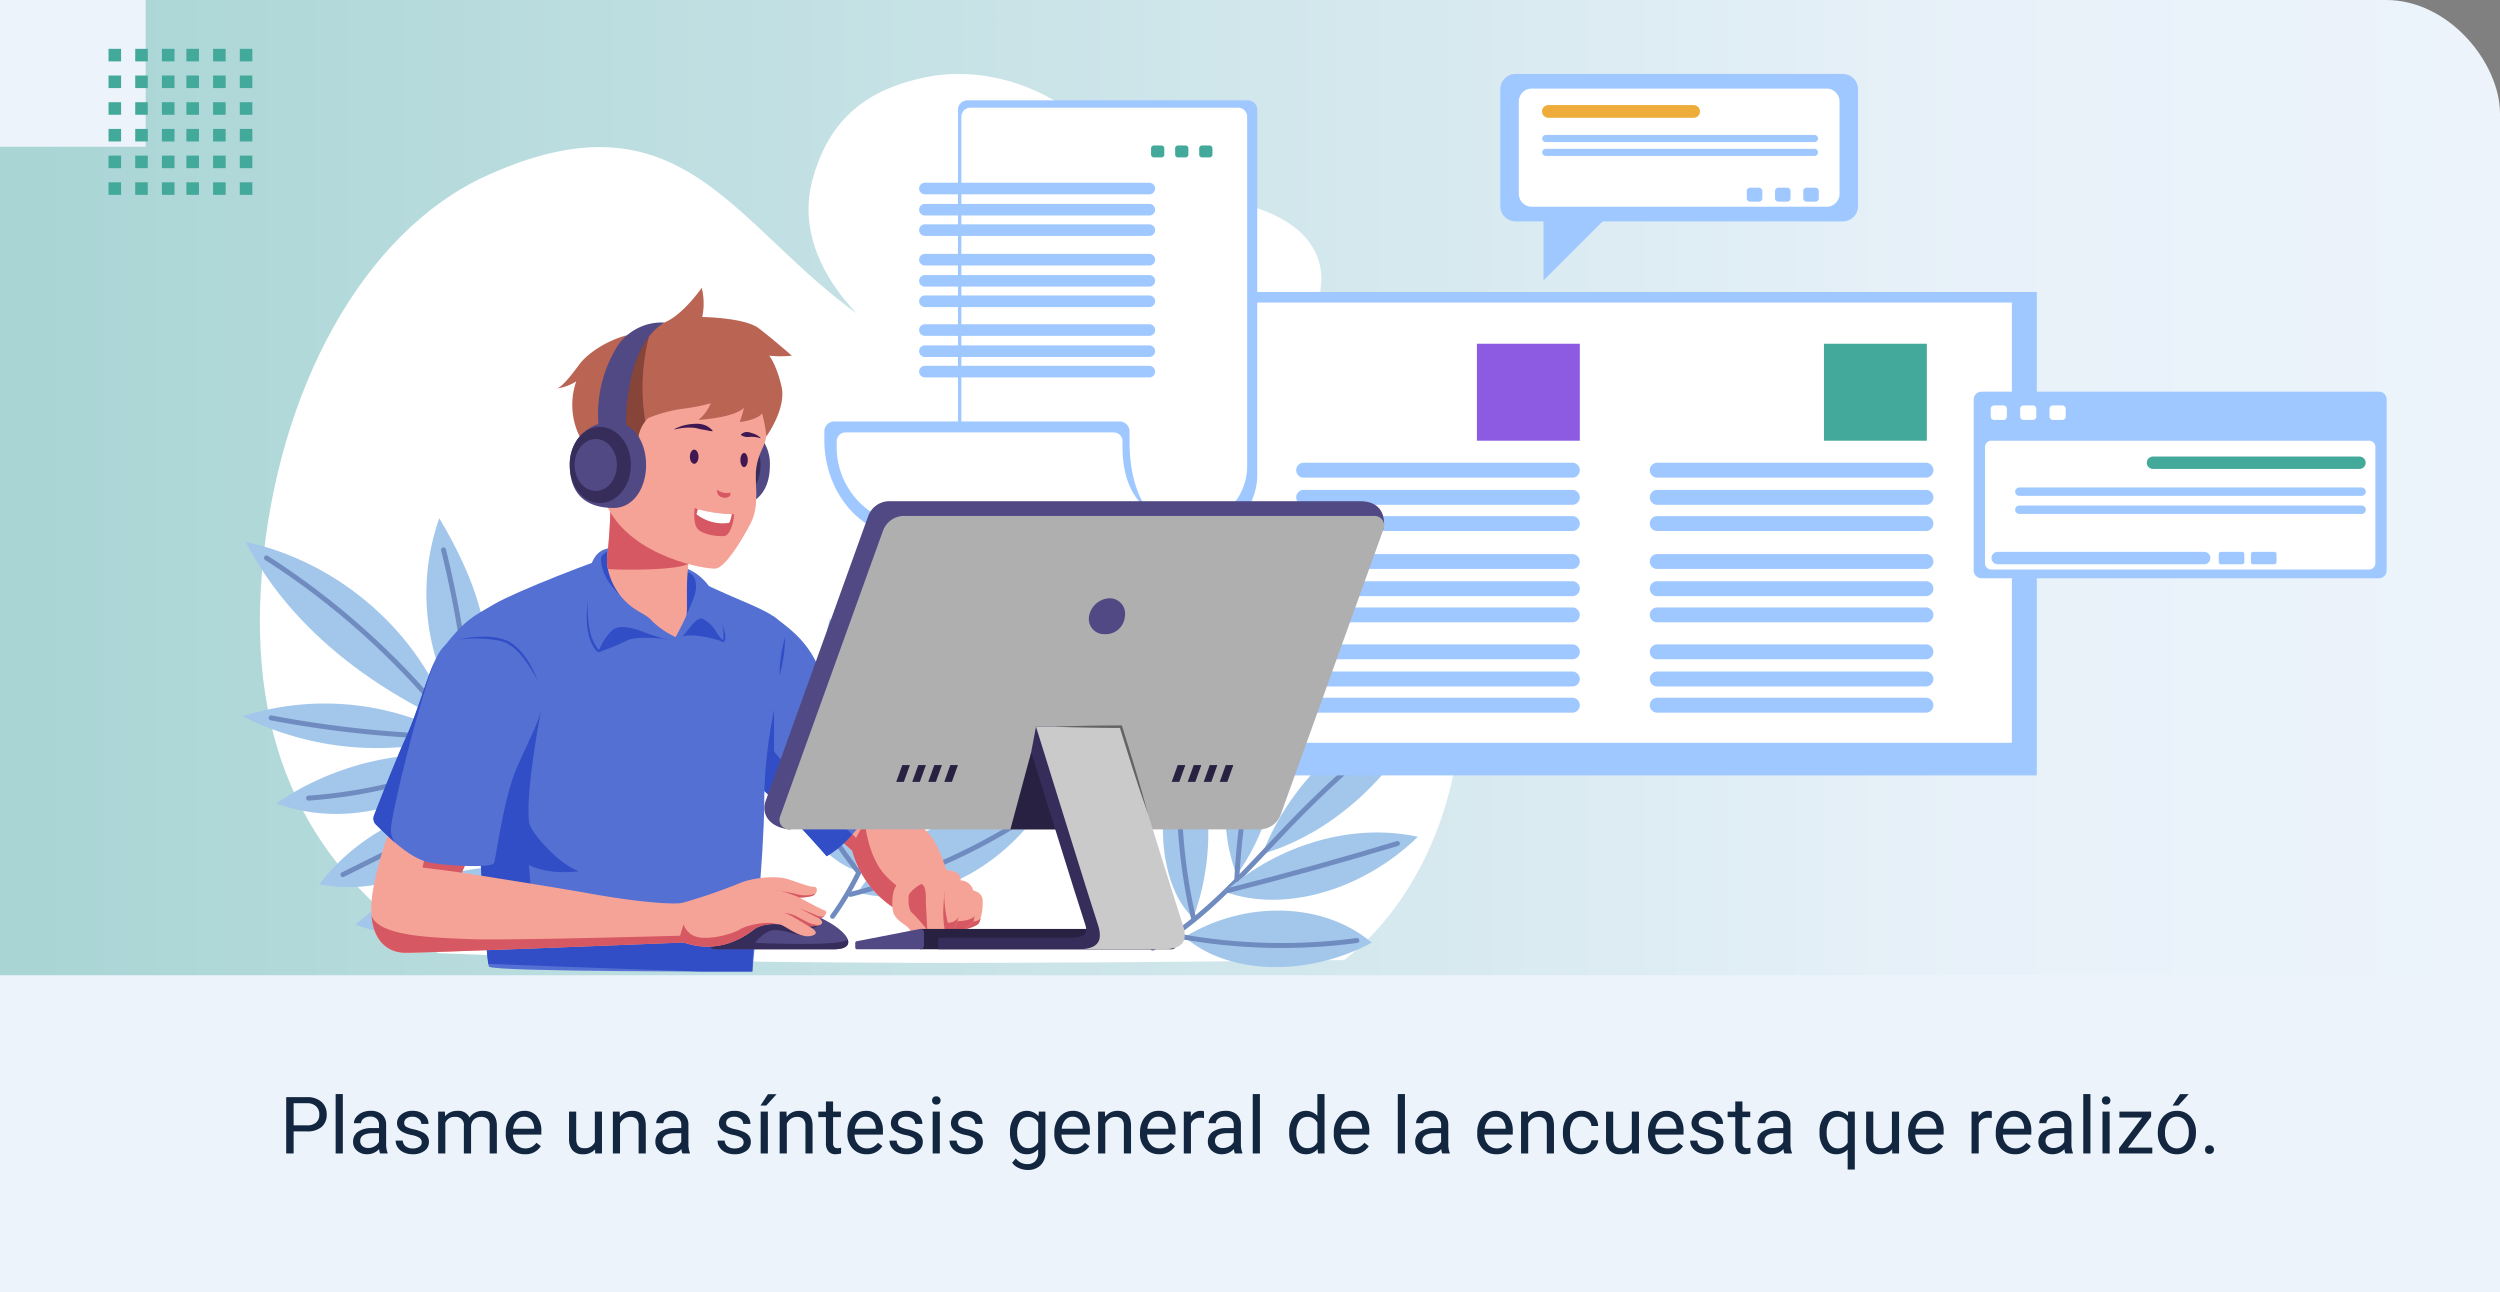 <svg xmlns="http://www.w3.org/2000/svg" xmlns:xlink="http://www.w3.org/1999/xlink" width="505" height="261" viewBox="0 0 505 261">
  <rect x="0" y="0" width="505" height="261" fill="#808080" stroke="none"/>
  <defs>
    <linearGradient id="linear-gradient" x1="0.013" y1="0.554" x2="1" y2="0.554" gradientUnits="objectBoundingBox">
      <stop offset="0" stop-color="#a9d5d5"/>
      <stop offset="0.783" stop-color="#e8f1f9"/>
      <stop offset="1" stop-color="#ecf3fb"/>
    </linearGradient>
    <clipPath id="clip-path">
      <rect id="Rectángulo_57889" data-name="Rectángulo 57889" width="246" height="182.061" fill="none"/>
    </clipPath>
    <clipPath id="clip-path-2">
      <rect id="Rectángulo_63744" data-name="Rectángulo 63744" width="315.584" height="141.689" transform="translate(0.005)" fill="none"/>
    </clipPath>
    <clipPath id="clip-path-3">
      <rect id="Rectángulo_57895" data-name="Rectángulo 57895" width="204.609" height="138.13" fill="none"/>
    </clipPath>
  </defs>
  <g id="Grupo_184187" data-name="Grupo 184187" transform="translate(-1672 5751)">
    <rect id="Rectángulo_63724" data-name="Rectángulo 63724" width="505" height="261" rx="23" transform="translate(1672 -5751)" fill="url(#linear-gradient)"/>
    <rect id="Rectángulo_63710" data-name="Rectángulo 63710" width="505" height="64" transform="translate(1672 -5554)" fill="#ecf3fb"/>
    <path id="Trazado_237193" data-name="Trazado 237193" d="M59.313,10.547V15h-1.5V3.625h4.2a4.215,4.215,0,0,1,2.926.953A3.231,3.231,0,0,1,65.992,7.1a3.189,3.189,0,0,1-1.035,2.551,4.4,4.4,0,0,1-2.965.895Zm0-1.227h2.7a2.7,2.7,0,0,0,1.844-.567,2.075,2.075,0,0,0,.641-1.64,2.143,2.143,0,0,0-.641-1.628,2.525,2.525,0,0,0-1.758-.634H59.313ZM69.25,15H67.8V3H69.25Zm7.531,0a3.036,3.036,0,0,1-.2-.891,3.225,3.225,0,0,1-2.406,1.047,2.984,2.984,0,0,1-2.051-.707,2.288,2.288,0,0,1-.8-1.793,2.39,2.39,0,0,1,1-2.051,4.733,4.733,0,0,1,2.824-.73h1.406V9.211A1.623,1.623,0,0,0,76.1,8a1.821,1.821,0,0,0-1.336-.449,2.108,2.108,0,0,0-1.3.391,1.151,1.151,0,0,0-.523.945H71.492a2,2,0,0,1,.449-1.223,3.066,3.066,0,0,1,1.219-.934,4.1,4.1,0,0,1,1.691-.344,3.342,3.342,0,0,1,2.289.73A2.635,2.635,0,0,1,78,9.133v3.891a4.757,4.757,0,0,0,.3,1.852V15Zm-2.4-1.1a2.54,2.54,0,0,0,1.289-.352,2.127,2.127,0,0,0,.883-.914V10.9H75.422q-2.656,0-2.656,1.555a1.316,1.316,0,0,0,.453,1.063A1.742,1.742,0,0,0,74.383,13.9Zm10.8-1.141a1.064,1.064,0,0,0-.441-.91,4.249,4.249,0,0,0-1.539-.559,7.277,7.277,0,0,1-1.742-.562,2.479,2.479,0,0,1-.953-.781A1.869,1.869,0,0,1,80.2,8.867a2.193,2.193,0,0,1,.879-1.758,3.432,3.432,0,0,1,2.246-.719,3.532,3.532,0,0,1,2.332.742,2.357,2.357,0,0,1,.895,1.9H85.1a1.3,1.3,0,0,0-.5-1.023,1.888,1.888,0,0,0-1.27-.43,1.976,1.976,0,0,0-1.234.344,1.082,1.082,0,0,0-.445.9.877.877,0,0,0,.414.789,5.1,5.1,0,0,0,1.5.508,7.8,7.8,0,0,1,1.754.578,2.558,2.558,0,0,1,1,.809,1.988,1.988,0,0,1,.324,1.152,2.163,2.163,0,0,1-.906,1.816,3.8,3.8,0,0,1-2.352.684,4.257,4.257,0,0,1-1.8-.359,2.922,2.922,0,0,1-1.223-1,2.42,2.42,0,0,1-.441-1.395h1.445a1.5,1.5,0,0,0,.582,1.152,2.258,2.258,0,0,0,1.434.426,2.331,2.331,0,0,0,1.316-.332A1.02,1.02,0,0,0,85.188,12.758Zm4.688-6.211.039.938a3.122,3.122,0,0,1,2.508-1.094A2.417,2.417,0,0,1,94.836,7.75a3.2,3.2,0,0,1,1.1-.984,3.242,3.242,0,0,1,1.6-.375q2.781,0,2.828,2.945V15H98.914V9.422A1.941,1.941,0,0,0,98.5,8.066a1.823,1.823,0,0,0-1.391-.449,1.916,1.916,0,0,0-1.336.48,1.949,1.949,0,0,0-.617,1.293V15H93.7V9.461a1.613,1.613,0,0,0-1.8-1.844,1.934,1.934,0,0,0-1.945,1.211V15H88.508V6.547Zm16.172,8.609a3.693,3.693,0,0,1-2.8-1.129,4.19,4.19,0,0,1-1.078-3.02v-.266a5.073,5.073,0,0,1,.48-2.246A3.748,3.748,0,0,1,104,6.949a3.378,3.378,0,0,1,1.871-.559,3.166,3.166,0,0,1,2.563,1.086,4.7,4.7,0,0,1,.914,3.109v.6h-5.727a3,3,0,0,0,.73,2.02,2.3,2.3,0,0,0,1.777.77,2.517,2.517,0,0,0,1.3-.312,3.259,3.259,0,0,0,.93-.828l.883.688A3.55,3.55,0,0,1,106.047,15.156Zm-.18-7.578a1.928,1.928,0,0,0-1.469.637A3.1,3.1,0,0,0,103.664,10H107.9V9.891a2.753,2.753,0,0,0-.594-1.707A1.815,1.815,0,0,0,105.867,7.578ZM120.2,14.164a3.07,3.07,0,0,1-2.477.992,2.628,2.628,0,0,1-2.059-.785,3.4,3.4,0,0,1-.715-2.324v-5.5h1.445v5.461q0,1.922,1.563,1.922a2.163,2.163,0,0,0,2.2-1.234V6.547H121.6V15h-1.375Zm4.969-7.617.047,1.063a3.08,3.08,0,0,1,2.531-1.219q2.68,0,2.7,3.023V15H129V9.406a1.946,1.946,0,0,0-.418-1.352,1.675,1.675,0,0,0-1.277-.437,2.086,2.086,0,0,0-1.234.375,2.546,2.546,0,0,0-.828.984V15H123.8V6.547ZM137.844,15a3.036,3.036,0,0,1-.2-.891,3.225,3.225,0,0,1-2.406,1.047,2.984,2.984,0,0,1-2.051-.707,2.287,2.287,0,0,1-.8-1.793,2.39,2.39,0,0,1,1-2.051,4.733,4.733,0,0,1,2.824-.73h1.406V9.211A1.623,1.623,0,0,0,137.164,8a1.821,1.821,0,0,0-1.336-.449,2.107,2.107,0,0,0-1.3.391,1.151,1.151,0,0,0-.523.945h-1.453A2,2,0,0,1,133,7.668a3.066,3.066,0,0,1,1.219-.934,4.1,4.1,0,0,1,1.691-.344,3.342,3.342,0,0,1,2.289.73,2.635,2.635,0,0,1,.859,2.012v3.891a4.757,4.757,0,0,0,.3,1.852V15Zm-2.4-1.1a2.54,2.54,0,0,0,1.289-.352,2.127,2.127,0,0,0,.883-.914V10.9h-1.133q-2.656,0-2.656,1.555a1.316,1.316,0,0,0,.453,1.063A1.742,1.742,0,0,0,135.445,13.9Zm14.766-1.141a1.064,1.064,0,0,0-.441-.91,4.249,4.249,0,0,0-1.539-.559,7.277,7.277,0,0,1-1.742-.562,2.479,2.479,0,0,1-.953-.781,1.869,1.869,0,0,1-.309-1.078,2.193,2.193,0,0,1,.879-1.758,3.432,3.432,0,0,1,2.246-.719,3.532,3.532,0,0,1,2.332.742,2.357,2.357,0,0,1,.895,1.9h-1.453a1.3,1.3,0,0,0-.5-1.023,1.888,1.888,0,0,0-1.27-.43,1.976,1.976,0,0,0-1.234.344,1.082,1.082,0,0,0-.445.9.877.877,0,0,0,.414.789,5.1,5.1,0,0,0,1.5.508,7.8,7.8,0,0,1,1.754.578,2.558,2.558,0,0,1,1,.809,1.988,1.988,0,0,1,.324,1.152,2.163,2.163,0,0,1-.906,1.816,3.8,3.8,0,0,1-2.352.684,4.257,4.257,0,0,1-1.8-.359,2.922,2.922,0,0,1-1.223-1,2.42,2.42,0,0,1-.441-1.395h1.445a1.5,1.5,0,0,0,.582,1.152,2.258,2.258,0,0,0,1.434.426,2.331,2.331,0,0,0,1.316-.332A1.02,1.02,0,0,0,150.211,12.758Zm4.9,2.242h-1.453V6.547h1.453Zm.016-11.977h1.75l-2.094,2.3-1.164,0Zm3.734,3.523.047,1.063a3.08,3.08,0,0,1,2.531-1.219q2.68,0,2.7,3.023V15H162.7V9.406a1.946,1.946,0,0,0-.418-1.352A1.675,1.675,0,0,0,161,7.617a2.086,2.086,0,0,0-1.234.375,2.546,2.546,0,0,0-.828.984V15h-1.445V6.547ZM168.281,4.5V6.547h1.578V7.664h-1.578v5.249a1.173,1.173,0,0,0,.211.763.888.888,0,0,0,.719.254,3.5,3.5,0,0,0,.688-.094V15a4.215,4.215,0,0,1-1.109.155,1.8,1.8,0,0,1-1.461-.586,2.517,2.517,0,0,1-.492-1.664V7.664H165.3V6.547h1.539V4.5Zm6.773,10.656a3.693,3.693,0,0,1-2.8-1.129,4.19,4.19,0,0,1-1.078-3.02v-.266a5.073,5.073,0,0,1,.48-2.246A3.748,3.748,0,0,1,173,6.949a3.378,3.378,0,0,1,1.871-.559,3.166,3.166,0,0,1,2.563,1.086,4.7,4.7,0,0,1,.914,3.109v.6h-5.727a3,3,0,0,0,.73,2.02,2.3,2.3,0,0,0,1.777.77,2.517,2.517,0,0,0,1.3-.312,3.258,3.258,0,0,0,.93-.828l.883.688A3.55,3.55,0,0,1,175.055,15.156Zm-.18-7.578a1.928,1.928,0,0,0-1.469.637A3.1,3.1,0,0,0,172.672,10h4.234V9.891a2.753,2.753,0,0,0-.594-1.707A1.815,1.815,0,0,0,174.875,7.578Zm10.07,5.18a1.064,1.064,0,0,0-.441-.91,4.249,4.249,0,0,0-1.539-.559,7.277,7.277,0,0,1-1.742-.562,2.479,2.479,0,0,1-.953-.781,1.869,1.869,0,0,1-.309-1.078,2.193,2.193,0,0,1,.879-1.758,3.432,3.432,0,0,1,2.246-.719,3.532,3.532,0,0,1,2.332.742,2.357,2.357,0,0,1,.895,1.9h-1.453a1.3,1.3,0,0,0-.5-1.023,1.888,1.888,0,0,0-1.27-.43,1.976,1.976,0,0,0-1.234.344,1.082,1.082,0,0,0-.445.9.877.877,0,0,0,.414.789,5.1,5.1,0,0,0,1.5.508,7.8,7.8,0,0,1,1.754.578,2.558,2.558,0,0,1,1,.809,1.988,1.988,0,0,1,.324,1.152,2.163,2.163,0,0,1-.906,1.816,3.8,3.8,0,0,1-2.352.684,4.257,4.257,0,0,1-1.8-.359,2.922,2.922,0,0,1-1.223-1,2.42,2.42,0,0,1-.441-1.395h1.445a1.5,1.5,0,0,0,.582,1.152,2.258,2.258,0,0,0,1.434.426,2.331,2.331,0,0,0,1.316-.332A1.02,1.02,0,0,0,184.945,12.758Zm4.9,2.242H188.4V6.547h1.445ZM188.281,4.3a.863.863,0,0,1,.215-.594.807.807,0,0,1,.637-.242.819.819,0,0,1,.641.242.854.854,0,0,1,.219.594.826.826,0,0,1-.219.586.834.834,0,0,1-.641.234.821.821,0,0,1-.637-.234A.834.834,0,0,1,188.281,4.3Zm8.8,8.453a1.064,1.064,0,0,0-.441-.91,4.249,4.249,0,0,0-1.539-.559,7.277,7.277,0,0,1-1.742-.562,2.479,2.479,0,0,1-.953-.781,1.869,1.869,0,0,1-.309-1.078,2.193,2.193,0,0,1,.879-1.758,3.432,3.432,0,0,1,2.246-.719,3.532,3.532,0,0,1,2.332.742,2.357,2.357,0,0,1,.895,1.9h-1.453a1.3,1.3,0,0,0-.5-1.023,1.888,1.888,0,0,0-1.27-.43,1.976,1.976,0,0,0-1.234.344,1.082,1.082,0,0,0-.445.9.877.877,0,0,0,.414.789,5.1,5.1,0,0,0,1.5.508,7.8,7.8,0,0,1,1.754.578,2.558,2.558,0,0,1,1,.809,1.988,1.988,0,0,1,.324,1.152,2.163,2.163,0,0,1-.906,1.816,3.8,3.8,0,0,1-2.352.684,4.257,4.257,0,0,1-1.8-.359,2.922,2.922,0,0,1-1.223-1A2.42,2.42,0,0,1,191.8,12.4h1.445a1.5,1.5,0,0,0,.582,1.152,2.258,2.258,0,0,0,1.434.426,2.331,2.331,0,0,0,1.316-.332A1.02,1.02,0,0,0,197.078,12.758Zm6.945-2.055a4.968,4.968,0,0,1,.914-3.145,3.151,3.151,0,0,1,4.836-.074l.07-.937h1.32V14.8a3.439,3.439,0,0,1-.973,2.586,3.589,3.589,0,0,1-2.613.945,4.348,4.348,0,0,1-1.789-.391,3.08,3.08,0,0,1-1.336-1.07L205.2,16a2.826,2.826,0,0,0,2.273,1.148,2.214,2.214,0,0,0,1.645-.594,2.269,2.269,0,0,0,.59-1.672v-.727a2.971,2.971,0,0,1-2.367,1,2.887,2.887,0,0,1-2.4-1.2A5.224,5.224,0,0,1,204.023,10.7Zm1.453.164a3.79,3.79,0,0,0,.586,2.246,1.9,1.9,0,0,0,1.641.816,2.117,2.117,0,0,0,2.008-1.242V8.828a2.142,2.142,0,0,0-1.992-1.211,1.921,1.921,0,0,0-1.648.82A4.128,4.128,0,0,0,205.477,10.867Zm11.375,4.289a3.693,3.693,0,0,1-2.8-1.129,4.19,4.19,0,0,1-1.078-3.02v-.266a5.073,5.073,0,0,1,.48-2.246A3.748,3.748,0,0,1,214.8,6.949a3.378,3.378,0,0,1,1.871-.559,3.166,3.166,0,0,1,2.563,1.086,4.7,4.7,0,0,1,.914,3.109v.6h-5.727a3,3,0,0,0,.73,2.02,2.3,2.3,0,0,0,1.777.77,2.517,2.517,0,0,0,1.3-.312,3.258,3.258,0,0,0,.93-.828l.883.688A3.55,3.55,0,0,1,216.852,15.156Zm-.18-7.578a1.928,1.928,0,0,0-1.469.637A3.1,3.1,0,0,0,214.469,10H218.7V9.891a2.753,2.753,0,0,0-.594-1.707A1.815,1.815,0,0,0,216.672,7.578Zm6.516-1.031.047,1.063a3.08,3.08,0,0,1,2.531-1.219q2.68,0,2.7,3.023V15h-1.445V9.406a1.946,1.946,0,0,0-.418-1.352,1.675,1.675,0,0,0-1.277-.437,2.086,2.086,0,0,0-1.234.375,2.546,2.546,0,0,0-.828.984V15H221.82V6.547Zm10.969,8.609a3.693,3.693,0,0,1-2.8-1.129,4.19,4.19,0,0,1-1.078-3.02v-.266a5.073,5.073,0,0,1,.48-2.246,3.748,3.748,0,0,1,1.344-1.547,3.378,3.378,0,0,1,1.871-.559,3.166,3.166,0,0,1,2.563,1.086,4.7,4.7,0,0,1,.914,3.109v.6h-5.727a3,3,0,0,0,.73,2.02,2.3,2.3,0,0,0,1.777.77,2.517,2.517,0,0,0,1.3-.312,3.258,3.258,0,0,0,.93-.828l.883.688A3.55,3.55,0,0,1,234.156,15.156Zm-.18-7.578a1.928,1.928,0,0,0-1.469.637A3.1,3.1,0,0,0,231.773,10h4.234V9.891a2.753,2.753,0,0,0-.594-1.707A1.815,1.815,0,0,0,233.977,7.578Zm9.234.266a4.331,4.331,0,0,0-.711-.055A1.9,1.9,0,0,0,240.57,9v6h-1.445V6.547h1.406l.023.977a2.251,2.251,0,0,1,2.016-1.133,1.477,1.477,0,0,1,.641.109ZM249.445,15a3.036,3.036,0,0,1-.2-.891,3.225,3.225,0,0,1-2.406,1.047,2.984,2.984,0,0,1-2.051-.707,2.287,2.287,0,0,1-.8-1.793,2.39,2.39,0,0,1,1-2.051,4.733,4.733,0,0,1,2.824-.73h1.406V9.211A1.623,1.623,0,0,0,248.766,8a1.821,1.821,0,0,0-1.336-.449,2.107,2.107,0,0,0-1.3.391,1.151,1.151,0,0,0-.523.945h-1.453a2,2,0,0,1,.449-1.223,3.066,3.066,0,0,1,1.219-.934,4.1,4.1,0,0,1,1.691-.344,3.342,3.342,0,0,1,2.289.73,2.635,2.635,0,0,1,.859,2.012v3.891a4.757,4.757,0,0,0,.3,1.852V15Zm-2.4-1.1a2.54,2.54,0,0,0,1.289-.352,2.127,2.127,0,0,0,.883-.914V10.9h-1.133q-2.656,0-2.656,1.555a1.316,1.316,0,0,0,.453,1.063A1.742,1.742,0,0,0,247.047,13.9ZM254.5,15h-1.445V3H254.5Zm5.922-4.3a4.952,4.952,0,0,1,.922-3.129,3.137,3.137,0,0,1,4.766-.168V3h1.445V15h-1.328l-.07-.906a2.943,2.943,0,0,1-2.414,1.063,2.887,2.887,0,0,1-2.395-1.2,5.008,5.008,0,0,1-.926-3.141Zm1.445.164a3.749,3.749,0,0,0,.594,2.25,1.92,1.92,0,0,0,1.641.813,2.109,2.109,0,0,0,2.008-1.234V8.813a2.125,2.125,0,0,0-1.992-1.2,1.929,1.929,0,0,0-1.656.82A4.128,4.128,0,0,0,261.867,10.867ZM273.3,15.156a3.693,3.693,0,0,1-2.8-1.129,4.19,4.19,0,0,1-1.078-3.02v-.266a5.073,5.073,0,0,1,.48-2.246,3.748,3.748,0,0,1,1.344-1.547,3.378,3.378,0,0,1,1.871-.559,3.166,3.166,0,0,1,2.563,1.086,4.7,4.7,0,0,1,.914,3.109v.6h-5.727a3,3,0,0,0,.73,2.02,2.3,2.3,0,0,0,1.777.77,2.517,2.517,0,0,0,1.3-.312,3.259,3.259,0,0,0,.93-.828l.883.688A3.55,3.55,0,0,1,273.3,15.156Zm-.18-7.578a1.928,1.928,0,0,0-1.469.637A3.1,3.1,0,0,0,270.922,10h4.234V9.891a2.753,2.753,0,0,0-.594-1.707A1.815,1.815,0,0,0,273.125,7.578ZM283.8,15h-1.445V3H283.8Zm7.531,0a3.036,3.036,0,0,1-.2-.891,3.225,3.225,0,0,1-2.406,1.047,2.984,2.984,0,0,1-2.051-.707,2.288,2.288,0,0,1-.8-1.793,2.39,2.39,0,0,1,1-2.051,4.733,4.733,0,0,1,2.824-.73h1.406V9.211A1.623,1.623,0,0,0,290.656,8a1.821,1.821,0,0,0-1.336-.449,2.108,2.108,0,0,0-1.3.391,1.151,1.151,0,0,0-.523.945h-1.453a2,2,0,0,1,.449-1.223,3.066,3.066,0,0,1,1.219-.934,4.1,4.1,0,0,1,1.691-.344,3.342,3.342,0,0,1,2.289.73,2.635,2.635,0,0,1,.859,2.012v3.891a4.757,4.757,0,0,0,.3,1.852V15Zm-2.4-1.1a2.54,2.54,0,0,0,1.289-.352,2.126,2.126,0,0,0,.883-.914V10.9h-1.133q-2.656,0-2.656,1.555a1.316,1.316,0,0,0,.453,1.063A1.742,1.742,0,0,0,288.938,13.9Zm13.352,1.258a3.693,3.693,0,0,1-2.8-1.129,4.19,4.19,0,0,1-1.078-3.02v-.266a5.073,5.073,0,0,1,.48-2.246,3.748,3.748,0,0,1,1.344-1.547,3.378,3.378,0,0,1,1.871-.559,3.166,3.166,0,0,1,2.563,1.086,4.7,4.7,0,0,1,.914,3.109v.6h-5.727a3,3,0,0,0,.73,2.02,2.3,2.3,0,0,0,1.777.77,2.517,2.517,0,0,0,1.3-.312,3.259,3.259,0,0,0,.93-.828l.883.688A3.55,3.55,0,0,1,302.289,15.156Zm-.18-7.578a1.928,1.928,0,0,0-1.469.637A3.1,3.1,0,0,0,299.906,10h4.234V9.891a2.753,2.753,0,0,0-.594-1.707A1.815,1.815,0,0,0,302.109,7.578Zm6.516-1.031.047,1.063A3.08,3.08,0,0,1,311.2,6.391q2.68,0,2.7,3.023V15h-1.445V9.406a1.946,1.946,0,0,0-.418-1.352,1.675,1.675,0,0,0-1.277-.437,2.086,2.086,0,0,0-1.234.375,2.546,2.546,0,0,0-.828.984V15h-1.445V6.547Zm10.852,7.43a2.082,2.082,0,0,0,1.352-.469,1.649,1.649,0,0,0,.641-1.172h1.367a2.621,2.621,0,0,1-.5,1.383,3.293,3.293,0,0,1-1.23,1.047,3.55,3.55,0,0,1-1.629.391A3.482,3.482,0,0,1,316.73,14a4.59,4.59,0,0,1-1.02-3.152v-.242a5.089,5.089,0,0,1,.453-2.2,3.451,3.451,0,0,1,1.3-1.492,3.7,3.7,0,0,1,2-.531,3.39,3.39,0,0,1,2.363.852,3.043,3.043,0,0,1,1,2.211h-1.367a1.992,1.992,0,0,0-.621-1.348,1.932,1.932,0,0,0-1.379-.527,2.023,2.023,0,0,0-1.707.793,3.724,3.724,0,0,0-.605,2.293v.273a3.65,3.65,0,0,0,.6,2.25A2.033,2.033,0,0,0,319.477,13.977Zm10.2.188a3.07,3.07,0,0,1-2.477.992,2.628,2.628,0,0,1-2.059-.785,3.4,3.4,0,0,1-.715-2.324v-5.5h1.445v5.461q0,1.922,1.563,1.922a2.163,2.163,0,0,0,2.2-1.234V6.547h1.445V15h-1.375Zm7.109.992a3.693,3.693,0,0,1-2.8-1.129,4.19,4.19,0,0,1-1.078-3.02v-.266a5.073,5.073,0,0,1,.48-2.246,3.748,3.748,0,0,1,1.344-1.547,3.378,3.378,0,0,1,1.871-.559,3.166,3.166,0,0,1,2.563,1.086,4.7,4.7,0,0,1,.914,3.109v.6h-5.727a3,3,0,0,0,.73,2.02,2.3,2.3,0,0,0,1.777.77,2.517,2.517,0,0,0,1.3-.312,3.259,3.259,0,0,0,.93-.828l.883.688A3.55,3.55,0,0,1,336.789,15.156Zm-.18-7.578a1.928,1.928,0,0,0-1.469.637A3.1,3.1,0,0,0,334.406,10h4.234V9.891a2.753,2.753,0,0,0-.594-1.707A1.815,1.815,0,0,0,336.609,7.578Zm10.07,5.18a1.064,1.064,0,0,0-.441-.91,4.249,4.249,0,0,0-1.539-.559,7.276,7.276,0,0,1-1.742-.562A2.478,2.478,0,0,1,342,9.945a1.869,1.869,0,0,1-.309-1.078,2.193,2.193,0,0,1,.879-1.758,3.432,3.432,0,0,1,2.246-.719,3.532,3.532,0,0,1,2.332.742,2.357,2.357,0,0,1,.895,1.9h-1.453a1.3,1.3,0,0,0-.5-1.023,1.888,1.888,0,0,0-1.27-.43,1.976,1.976,0,0,0-1.234.344,1.082,1.082,0,0,0-.445.9.877.877,0,0,0,.414.789,5.1,5.1,0,0,0,1.5.508,7.8,7.8,0,0,1,1.754.578,2.559,2.559,0,0,1,1,.809,1.988,1.988,0,0,1,.324,1.152,2.163,2.163,0,0,1-.906,1.816,3.8,3.8,0,0,1-2.352.684,4.257,4.257,0,0,1-1.8-.359,2.922,2.922,0,0,1-1.223-1,2.42,2.42,0,0,1-.441-1.395h1.445a1.5,1.5,0,0,0,.582,1.152,2.258,2.258,0,0,0,1.434.426,2.331,2.331,0,0,0,1.316-.332A1.02,1.02,0,0,0,346.68,12.758ZM351.969,4.5V6.547h1.578V7.664h-1.578v5.249a1.173,1.173,0,0,0,.211.763.888.888,0,0,0,.719.254,3.5,3.5,0,0,0,.688-.094V15a4.215,4.215,0,0,1-1.109.155,1.8,1.8,0,0,1-1.461-.586,2.517,2.517,0,0,1-.492-1.664V7.664h-1.539V6.547h1.539V4.5ZM360.453,15a3.036,3.036,0,0,1-.2-.891,3.225,3.225,0,0,1-2.406,1.047,2.984,2.984,0,0,1-2.051-.707,2.288,2.288,0,0,1-.8-1.793,2.39,2.39,0,0,1,1-2.051,4.733,4.733,0,0,1,2.824-.73h1.406V9.211A1.623,1.623,0,0,0,359.773,8a1.821,1.821,0,0,0-1.336-.449,2.108,2.108,0,0,0-1.3.391,1.151,1.151,0,0,0-.523.945h-1.453a2,2,0,0,1,.449-1.223,3.066,3.066,0,0,1,1.219-.934,4.1,4.1,0,0,1,1.691-.344,3.342,3.342,0,0,1,2.289.73,2.635,2.635,0,0,1,.859,2.012v3.891a4.757,4.757,0,0,0,.3,1.852V15Zm-2.4-1.1a2.54,2.54,0,0,0,1.289-.352,2.126,2.126,0,0,0,.883-.914V10.9h-1.133q-2.656,0-2.656,1.555a1.316,1.316,0,0,0,.453,1.063A1.742,1.742,0,0,0,358.055,13.9Zm9.492-3.2a4.961,4.961,0,0,1,.914-3.152,3.226,3.226,0,0,1,4.82-.152l.063-.852h1.328v11.7h-1.445V14.219a3.033,3.033,0,0,1-2.328.938,2.915,2.915,0,0,1-2.441-1.191,5.072,5.072,0,0,1-.91-3.16Zm1.445.164a3.761,3.761,0,0,0,.613,2.281,1.951,1.951,0,0,0,1.652.828,2.164,2.164,0,0,0,1.969-1.141V8.7a2.171,2.171,0,0,0-1.953-1.117,1.965,1.965,0,0,0-1.664.832A4.094,4.094,0,0,0,368.992,10.867Zm13.219,3.3a3.07,3.07,0,0,1-2.477.992,2.628,2.628,0,0,1-2.059-.785,3.4,3.4,0,0,1-.715-2.324v-5.5h1.445v5.461q0,1.922,1.563,1.922a2.163,2.163,0,0,0,2.2-1.234V6.547h1.445V15h-1.375Zm7.109.992a3.693,3.693,0,0,1-2.8-1.129,4.19,4.19,0,0,1-1.078-3.02v-.266a5.073,5.073,0,0,1,.48-2.246,3.748,3.748,0,0,1,1.344-1.547,3.378,3.378,0,0,1,1.871-.559A3.166,3.166,0,0,1,391.7,7.477a4.7,4.7,0,0,1,.914,3.109v.6h-5.727a3,3,0,0,0,.73,2.02,2.3,2.3,0,0,0,1.777.77,2.517,2.517,0,0,0,1.3-.312,3.259,3.259,0,0,0,.93-.828l.883.688A3.55,3.55,0,0,1,389.32,15.156Zm-.18-7.578a1.928,1.928,0,0,0-1.469.637A3.1,3.1,0,0,0,386.938,10h4.234V9.891a2.753,2.753,0,0,0-.594-1.707A1.815,1.815,0,0,0,389.141,7.578Zm13.2.266a4.331,4.331,0,0,0-.711-.055A1.9,1.9,0,0,0,399.7,9v6H398.25V6.547h1.406l.023.977A2.251,2.251,0,0,1,401.7,6.391a1.477,1.477,0,0,1,.641.109Zm4.688,7.313a3.693,3.693,0,0,1-2.8-1.129,4.19,4.19,0,0,1-1.078-3.02v-.266a5.073,5.073,0,0,1,.48-2.246,3.748,3.748,0,0,1,1.344-1.547,3.378,3.378,0,0,1,1.871-.559,3.166,3.166,0,0,1,2.563,1.086,4.7,4.7,0,0,1,.914,3.109v.6h-5.727a3,3,0,0,0,.73,2.02,2.3,2.3,0,0,0,1.777.77,2.517,2.517,0,0,0,1.3-.312,3.259,3.259,0,0,0,.93-.828l.883.688A3.55,3.55,0,0,1,407.023,15.156Zm-.18-7.578a1.928,1.928,0,0,0-1.469.637A3.1,3.1,0,0,0,404.641,10h4.234V9.891a2.753,2.753,0,0,0-.594-1.707A1.815,1.815,0,0,0,406.844,7.578ZM417.211,15a3.036,3.036,0,0,1-.2-.891,3.225,3.225,0,0,1-2.406,1.047,2.984,2.984,0,0,1-2.051-.707,2.288,2.288,0,0,1-.8-1.793,2.39,2.39,0,0,1,1-2.051,4.733,4.733,0,0,1,2.824-.73h1.406V9.211A1.623,1.623,0,0,0,416.531,8a1.821,1.821,0,0,0-1.336-.449,2.108,2.108,0,0,0-1.3.391,1.151,1.151,0,0,0-.523.945h-1.453a2,2,0,0,1,.449-1.223,3.066,3.066,0,0,1,1.219-.934,4.1,4.1,0,0,1,1.691-.344,3.342,3.342,0,0,1,2.289.73,2.635,2.635,0,0,1,.859,2.012v3.891a4.757,4.757,0,0,0,.3,1.852V15Zm-2.4-1.1a2.54,2.54,0,0,0,1.289-.352,2.126,2.126,0,0,0,.883-.914V10.9h-1.133q-2.656,0-2.656,1.555a1.316,1.316,0,0,0,.453,1.063A1.742,1.742,0,0,0,414.813,13.9Zm7.453,1.1H420.82V3h1.445Zm3.883,0H424.7V6.547h1.445ZM424.586,4.3a.863.863,0,0,1,.215-.594.807.807,0,0,1,.637-.242.819.819,0,0,1,.641.242.854.854,0,0,1,.219.594.826.826,0,0,1-.219.586.834.834,0,0,1-.641.234.821.821,0,0,1-.637-.234A.834.834,0,0,1,424.586,4.3Zm5.234,9.516h4.945V15h-6.711V13.938l4.664-6.2h-4.594v-1.2h6.406V7.57Zm6.063-3.125a4.993,4.993,0,0,1,.488-2.234A3.643,3.643,0,0,1,437.73,6.93a3.7,3.7,0,0,1,1.988-.539,3.565,3.565,0,0,1,2.793,1.2,4.6,4.6,0,0,1,1.066,3.18v.1a5.036,5.036,0,0,1-.473,2.215,3.589,3.589,0,0,1-1.352,1.527,3.743,3.743,0,0,1-2.02.547,3.556,3.556,0,0,1-2.785-1.2,4.575,4.575,0,0,1-1.066-3.164Zm1.453.172a3.616,3.616,0,0,0,.652,2.258,2.211,2.211,0,0,0,3.5-.012,3.955,3.955,0,0,0,.648-2.418,3.61,3.61,0,0,0-.66-2.254,2.1,2.1,0,0,0-1.754-.863,2.075,2.075,0,0,0-1.727.852A3.925,3.925,0,0,0,437.336,10.867Zm3.039-7.852h1.75l-2.094,2.3-1.164,0Zm5.047,11.227a.905.905,0,0,1,.223-.625.848.848,0,0,1,.668-.25.874.874,0,0,1,.676.25.887.887,0,0,1,.23.625.839.839,0,0,1-.23.6.89.89,0,0,1-.676.242.8.8,0,0,1-.891-.844Z" transform="translate(1672 -5533)" fill="#12263f"/>
    <g id="Grupo_177953" data-name="Grupo 177953" transform="translate(1721 -5736.061)">
      <g id="Grupo_177953-2" data-name="Grupo 177953" clip-path="url(#clip-path)">
        <path id="Trazado_227962" data-name="Trazado 227962" d="M225.36,191.02c26.178-19.9,37.836-75.1-4.669-102.164-28.14-17.915-45.641-7.7-77.3-19.546C104.747,54.845,98.987,11.144,51.978,32.648,27.074,44.036,9.81,76.134,6.772,112.614c-2.977,35.725,9.685,60.238,35.559,77.011,60.761,2.585,121.644,2.117,183.028,1.395" transform="translate(-2.848 -12.029)" fill="#fff"/>
        <path id="Trazado_227963" data-name="Trazado 227963" d="M208.041,21.995c-3.954,15.875,10.729,31.591,26.2,38.106s33.208,5.744,49.779,2.635c7.15-1.339,14.5-3.225,20.056-7.783s8.776-12.474,5.731-18.868c-2.687-5.639-9.227-8.527-15.463-10.01s-12.858-2.089-18.413-5.209c-5.268-2.96-9-7.86-13.586-11.741-8.465-7.16-20.355-10.71-31.36-8.445S211.4,8.5,208.041,21.995" transform="translate(-93.071 0)" fill="#fff"/>
        <path id="Trazado_227964" data-name="Trazado 227964" d="M238.8,224.47c-1.064-16.4,6.113-33.382,18.2-43.095.375,16.487-6.73,33.173-18.2,43.095" transform="translate(-107.119 -81.397)" fill="#a2c7eb"/>
        <path id="Trazado_227965" data-name="Trazado 227965" d="M244.934,189.385a217.581,217.581,0,0,0-13.158,29.672c-4.448,12.441-7.949,25.659-15.567,36.089" transform="translate(-97.03 -84.992)" fill="none" stroke="#6f8bbf" stroke-linecap="round" stroke-miterlimit="10" stroke-width="1"/>
        <path id="Trazado_227966" data-name="Trazado 227966" d="M231.96,256.33c6.119-13.687,18.262-24.028,31.651-26.955-5.7,14.668-18.521,25.858-31.651,26.955" transform="translate(-104.098 -102.938)" fill="#a2c7eb"/>
        <path id="Trazado_227967" data-name="Trazado 227967" d="M260.707,234.845q-13.717,12.072-27.9,23.46" transform="translate(-104.48 -105.393)" fill="none" stroke="#6f8bbf" stroke-linecap="round" stroke-miterlimit="10" stroke-width="1"/>
        <path id="Trazado_227968" data-name="Trazado 227968" d="M225.41,286.842c8.175-12.21,23.256-18.582,35.736-15.1-9.178,12.055-24.292,18.444-35.736,15.1" transform="translate(-101.159 -121.527)" fill="#a2c7eb"/>
        <path id="Trazado_227969" data-name="Trazado 227969" d="M256.972,274.115a118.986,118.986,0,0,1-34.192,14.629" transform="translate(-99.978 -123.016)" fill="none" stroke="#6f8bbf" stroke-linecap="round" stroke-miterlimit="10" stroke-width="1"/>
        <path id="Trazado_227970" data-name="Trazado 227970" d="M224.131,238.824c2.613-13.748-1.306-29.072-10.032-39.209-3.577,13.51-.165,29.342,10.032,39.209" transform="translate(-95.465 -89.583)" fill="#a2c7eb"/>
        <path id="Trazado_227971" data-name="Trazado 227971" d="M216.85,205.975a148.819,148.819,0,0,0,9.52,36.474" transform="translate(-97.317 -92.437)" fill="none" stroke="#6f8bbf" stroke-linecap="round" stroke-miterlimit="10" stroke-width="1"/>
        <path id="Trazado_227972" data-name="Trazado 227972" d="M209.851,263.708c-1.113-14.133-8.357-27.407-18.951-34.733a60.4,60.4,0,0,0,5.76,21.261c3.633,7.535,8.968,12.314,13.191,13.472" transform="translate(-85.671 -102.759)" fill="#a2c7eb"/>
        <path id="Trazado_227973" data-name="Trazado 227973" d="M193.75,234.165a112.281,112.281,0,0,0,17.645,32.169" transform="translate(-86.95 -105.088)" fill="none" stroke="#6f8bbf" stroke-linecap="round" stroke-miterlimit="10" stroke-width="1"/>
        <path id="Trazado_227974" data-name="Trazado 227974" d="M373.71,260.627c5.782-15.043,19.083-27.247,33.751-30.962-6.427,14.839-19.546,26.8-33.751,30.962" transform="translate(-167.712 -103.068)" fill="#a2c7eb"/>
        <path id="Trazado_227975" data-name="Trazado 227975" d="M385.874,235.335A213.732,213.732,0,0,0,362.083,256.4c-9.029,9.272-17.545,19.613-28.553,25.8" transform="translate(-149.68 -105.613)" fill="none" stroke="#6f8bbf" stroke-linecap="round" stroke-miterlimit="10" stroke-width="1"/>
        <path id="Trazado_227976" data-name="Trazado 227976" d="M359.92,289.94c11.019-9.7,25.99-13.951,39.021-11.1-11.047,10.743-26.966,15.478-39.021,11.1" transform="translate(-161.524 -124.746)" fill="#a2c7eb"/>
        <path id="Trazado_227977" data-name="Trazado 227977" d="M395.3,282.005q-17.074,5.159-34.275,9.514" transform="translate(-162.017 -126.557)" fill="none" stroke="#6f8bbf" stroke-linecap="round" stroke-miterlimit="10" stroke-width="1"/>
        <path id="Trazado_227978" data-name="Trazado 227978" d="M345.26,311.93c12.232-7.541,28.173-7.061,37.775,1.136-13.053,6.99-29.033,6.51-37.775-1.136" transform="translate(-154.945 -137.586)" fill="#a2c7eb"/>
        <path id="Trazado_227979" data-name="Trazado 227979" d="M378.855,316.8a115.24,115.24,0,0,1-36.215-.921" transform="translate(-153.769 -141.757)" fill="none" stroke="#6f8bbf" stroke-linecap="round" stroke-miterlimit="10" stroke-width="1"/>
        <path id="Trazado_227980" data-name="Trazado 227980" d="M362.439,261.806c7.943-11.179,10.76-26.431,7.2-39.021-8.7,10.572-12.177,26.067-7.2,39.021" transform="translate(-161.629 -99.981)" fill="#a2c7eb"/>
        <path id="Trazado_227981" data-name="Trazado 227981" d="M370.882,229.1a146.563,146.563,0,0,0-6.532,36.381" transform="translate(-163.512 -102.817)" fill="none" stroke="#6f8bbf" stroke-linecap="round" stroke-miterlimit="10" stroke-width="1"/>
        <path id="Trazado_227982" data-name="Trazado 227982" d="M343.4,277.689c4.807-13.042,3.848-27.826-2.514-38.674a59.632,59.632,0,0,0-3.622,21.288c.116,8.191,2.872,14.629,6.135,17.386" transform="translate(-151.354 -107.264)" fill="#a2c7eb"/>
        <path id="Trazado_227983" data-name="Trazado 227983" d="M343.811,244.8a110.54,110.54,0,0,0,2.409,35.857" transform="translate(-154.069 -109.858)" fill="none" stroke="#6f8bbf" stroke-linecap="round" stroke-miterlimit="10" stroke-width="1"/>
        <path id="Trazado_227984" data-name="Trazado 227984" d="M42.636,208.214c-5.895-18.03-22.345-32.6-41.482-36.732,8.045,15.6,22.638,28.013,41.482,36.732" transform="translate(-0.518 -76.957)" fill="#a2c7eb"/>
        <path id="Trazado_227985" data-name="Trazado 227985" d="M43.116,237.585A54.527,54.527,0,0,0,0,233.289a60.888,60.888,0,0,0,43.116,4.3" transform="translate(0 -103.53)" fill="#a2c7eb"/>
        <path id="Trazado_227986" data-name="Trazado 227986" d="M52.21,249.858a57.041,57.041,0,0,0-39.9,9.391c12.851,4.672,28.27,1.642,39.9-9.391" transform="translate(-5.523 -111.894)" fill="#a2c7eb"/>
        <path id="Trazado_227987" data-name="Trazado 227987" d="M63.664,265.782c-13.819-.057-27.407,6.51-35.53,17.175a30.383,30.383,0,0,0,18.324-2.06c5.642-2.555,10.37-6.916,17.206-15.115" transform="translate(-12.626 -119.276)" fill="#a2c7eb"/>
        <path id="Trazado_227988" data-name="Trazado 227988" d="M79.352,291.192A45.351,45.351,0,0,0,41.38,302.237a30.51,30.51,0,0,0,18.432,1c6-1.582,11.4-5.1,19.54-12.046" transform="translate(-18.57 -130.396)" fill="#a2c7eb"/>
        <path id="Trazado_227989" data-name="Trazado 227989" d="M76.28,205.169a45.7,45.7,0,0,1-6.328-42.376c3.9,6.611,7.272,13.6,8.844,21.03s1.267,15.351-2.516,21.347" transform="translate(-30.21 -73.058)" fill="#a2c7eb"/>
        <path id="Trazado_227990" data-name="Trazado 227990" d="M93.121,231.691A41.8,41.8,0,0,1,104.7,195.816c1.07,13.331-3.008,26.912-11.581,35.875" transform="translate(-41.553 -87.878)" fill="#a2c7eb"/>
        <path id="Trazado_227991" data-name="Trazado 227991" d="M8.753,177.344c27.387,17.523,48.805,43.641,60.111,73.316" transform="translate(-3.928 -79.588)" fill="none" stroke="#6f8bbf" stroke-linecap="round" stroke-miterlimit="10" stroke-width="1"/>
        <path id="Trazado_227992" data-name="Trazado 227992" d="M73.64,174.393a217.3,217.3,0,0,1,6.044,41.187" transform="translate(-33.048 -78.263)" fill="none" stroke="#6f8bbf" stroke-linecap="round" stroke-miterlimit="10" stroke-width="1"/>
        <path id="Trazado_227993" data-name="Trazado 227993" d="M102.828,205.307a80.261,80.261,0,0,1-9.851,31.187" transform="translate(-41.726 -92.137)" fill="none" stroke="#6f8bbf" stroke-linecap="round" stroke-miterlimit="10" stroke-width="1"/>
        <path id="Trazado_227994" data-name="Trazado 227994" d="M10.458,235.972a221.72,221.72,0,0,0,38.082,3.872" transform="translate(-4.693 -105.899)" fill="none" stroke="#6f8bbf" stroke-linecap="round" stroke-miterlimit="10" stroke-width="1"/>
        <path id="Trazado_227995" data-name="Trazado 227995" d="M24.184,258.661a102.251,102.251,0,0,0,33.5-8.253" transform="translate(-10.853 -112.377)" fill="none" stroke="#6f8bbf" stroke-linecap="round" stroke-miterlimit="10" stroke-width="1"/>
        <path id="Trazado_227996" data-name="Trazado 227996" d="M36.767,280.389Q52.791,272.4,68.816,264.4" transform="translate(-16.5 -118.655)" fill="none" stroke="#6f8bbf" stroke-linecap="round" stroke-miterlimit="10" stroke-width="1"/>
        <path id="Trazado_227997" data-name="Trazado 227997" d="M49.372,302.055c13.948-2.691,18.092-5.9,33.572-10.346" transform="translate(-22.157 -130.912)" fill="none" stroke="#6f8bbf" stroke-linecap="round" stroke-miterlimit="10" stroke-width="1"/>
      </g>
    </g>
    <g id="Grupo_182790" data-name="Grupo 182790" transform="translate(1838.514 -5736.061)">
      <g id="Grupo_182790-2" data-name="Grupo 182790" clip-path="url(#clip-path-2)">
        <path id="Trazado_234451" data-name="Trazado 234451" d="M205.73,29.778h-66.1a3.09,3.09,0,0,1-3.081-3.081V3.08A3.089,3.089,0,0,1,139.629,0h66.1a3.089,3.089,0,0,1,3.08,3.08V26.7a3.089,3.089,0,0,1-3.08,3.081" fill="#9ec8ff"/>
        <path id="Trazado_234452" data-name="Trazado 234452" d="M145.275,25.286V41.715l18.932-18.932s-18.547,2.5-18.932,2.5" fill="#9ec8ff"/>
        <path id="Trazado_234453" data-name="Trazado 234453" d="M202.46,26.825H142.9a2.619,2.619,0,0,1-2.612-2.612V5.564A2.619,2.619,0,0,1,142.9,2.952h59.564a2.619,2.619,0,0,1,2.612,2.612v18.65a2.619,2.619,0,0,1-2.612,2.612" fill="#fff"/>
        <path id="Trazado_234454" data-name="Trazado 234454" d="M175.567,8.856H146.3a1.284,1.284,0,1,1,0-2.567h29.265a1.284,1.284,0,1,1,0,2.567" fill="#eeac3a"/>
        <path id="Trazado_234455" data-name="Trazado 234455" d="M200.01,13.764H145.733a.716.716,0,0,1-.714-.714v-.015a.716.716,0,0,1,.714-.714h54.278a.716.716,0,0,1,.714.714v.015a.716.716,0,0,1-.714.714" fill="#9ec8ff"/>
        <path id="Trazado_234456" data-name="Trazado 234456" d="M200.01,16.558H145.733a.716.716,0,0,1-.714-.714v-.01a.716.716,0,0,1,.714-.714h54.278a.716.716,0,0,1,.714.714v.015a.716.716,0,0,1-.714.714" fill="#9ec8ff"/>
        <path id="Trazado_234457" data-name="Trazado 234457" d="M188.791,25.8h-1.778a.68.68,0,0,1-.679-.68V23.655a.68.68,0,0,1,.679-.68h1.778a.679.679,0,0,1,.68.68v1.464a.679.679,0,0,1-.68.68" fill="#9ec8ff"/>
        <path id="Trazado_234458" data-name="Trazado 234458" d="M194.5,25.8h-1.778a.679.679,0,0,1-.68-.68V23.655a.679.679,0,0,1,.68-.68H194.5a.679.679,0,0,1,.68.68v1.464a.679.679,0,0,1-.68.68" fill="#9ec8ff"/>
        <path id="Trazado_234459" data-name="Trazado 234459" d="M200.2,25.8h-1.778a.679.679,0,0,1-.68-.68V23.655a.679.679,0,0,1,.68-.68H200.2a.679.679,0,0,1,.68.68v1.464a.679.679,0,0,1-.68.68" fill="#9ec8ff"/>
        <rect id="Rectángulo_63740" data-name="Rectángulo 63740" width="175.992" height="97.64" transform="translate(68.93 44.049)" fill="#9ec8ff"/>
        <rect id="Rectángulo_63741" data-name="Rectángulo 63741" width="169.023" height="88.929" transform="translate(70.866 46.179)" fill="#fff"/>
        <path id="Trazado_234460" data-name="Trazado 234460" d="M74.81,93.651H27V7.233a1.91,1.91,0,0,1,1.91-1.91h56.63a1.91,1.91,0,0,1,1.91,1.91V81.011A12.642,12.642,0,0,1,74.811,93.653" fill="#9ec8ff"/>
        <path id="Trazado_234461" data-name="Trazado 234461" d="M73.406,91.208H27.683V8.63A1.814,1.814,0,0,1,29.5,6.816H83.6A1.814,1.814,0,0,1,85.411,8.63V79.2A12.009,12.009,0,0,1,73.406,91.208" fill="#fff"/>
        <path id="Trazado_234462" data-name="Trazado 234462" d="M61.658,73.89V72.368a2.042,2.042,0,0,0-1.878-2.174H1.883A2.042,2.042,0,0,0,0,72.368V73.89C0,84.678,7.56,93.423,16.881,93.423H76.037c-9.32,0-14.506-7.761-14.379-19.533" fill="#9ec8ff"/>
        <path id="Trazado_234463" data-name="Trazado 234463" d="M60.234,75.4V74.171a1.76,1.76,0,0,0-1.759-1.759H4.261A1.76,1.76,0,0,0,2.5,74.171V75.4A15.8,15.8,0,0,0,18.3,91.2H76.037c-8.728,0-15.8-4.223-15.8-15.8" fill="#fff"/>
        <path id="Trazado_234464" data-name="Trazado 234464" d="M65.649,52.9H20.32a1.171,1.171,0,1,1,0-2.342H65.649a1.171,1.171,0,0,1,0,2.342" fill="#9ec8ff"/>
        <path id="Trazado_234465" data-name="Trazado 234465" d="M65.649,57.171H20.32a1.171,1.171,0,0,1,0-2.342H65.649a1.171,1.171,0,0,1,0,2.342" fill="#9ec8ff"/>
        <path id="Trazado_234466" data-name="Trazado 234466" d="M65.649,61.295H20.32a1.171,1.171,0,1,1,0-2.342H65.649a1.171,1.171,0,0,1,0,2.342" fill="#9ec8ff"/>
        <path id="Trazado_234467" data-name="Trazado 234467" d="M65.649,38.687H20.32a1.171,1.171,0,1,1,0-2.342H65.649a1.171,1.171,0,0,1,0,2.342" fill="#9ec8ff"/>
        <path id="Trazado_234468" data-name="Trazado 234468" d="M65.649,42.961H20.32a1.171,1.171,0,1,1,0-2.342H65.649a1.171,1.171,0,0,1,0,2.342" fill="#9ec8ff"/>
        <path id="Trazado_234469" data-name="Trazado 234469" d="M65.649,47.085H20.32a1.171,1.171,0,1,1,0-2.342H65.649a1.171,1.171,0,0,1,0,2.342" fill="#9ec8ff"/>
        <path id="Trazado_234470" data-name="Trazado 234470" d="M65.649,24.317H20.32a1.171,1.171,0,1,1,0-2.342H65.649a1.171,1.171,0,0,1,0,2.342" fill="#9ec8ff"/>
        <path id="Trazado_234471" data-name="Trazado 234471" d="M65.649,28.591H20.32a1.171,1.171,0,1,1,0-2.342H65.649a1.171,1.171,0,0,1,0,2.342" fill="#9ec8ff"/>
        <path id="Trazado_234472" data-name="Trazado 234472" d="M65.649,32.715H20.32a1.171,1.171,0,0,1,0-2.342H65.649a1.171,1.171,0,0,1,0,2.342" fill="#9ec8ff"/>
        <path id="Trazado_234473" data-name="Trazado 234473" d="M68.1,16.857H66.584A.579.579,0,0,1,66,16.278V15.03a.579.579,0,0,1,.579-.579H68.1a.579.579,0,0,1,.579.579v1.247a.579.579,0,0,1-.579.579" fill="#43a99b"/>
        <path id="Trazado_234474" data-name="Trazado 234474" d="M72.96,16.857H71.445a.579.579,0,0,1-.579-.579V15.03a.579.579,0,0,1,.579-.579H72.96a.579.579,0,0,1,.579.579v1.247a.579.579,0,0,1-.579.579" fill="#43a99b"/>
        <path id="Trazado_234475" data-name="Trazado 234475" d="M77.821,16.857H76.306a.579.579,0,0,1-.579-.579V15.03a.579.579,0,0,1,.579-.579h1.515a.579.579,0,0,1,.579.579v1.247a.579.579,0,0,1-.579.579" fill="#43a99b"/>
        <path id="Trazado_234476" data-name="Trazado 234476" d="M314.008,101.876H233.755a1.581,1.581,0,0,1-1.582-1.58h0V65.755a1.581,1.581,0,0,1,1.581-1.581h80.254a1.581,1.581,0,0,1,1.582,1.58h0V100.29a1.583,1.583,0,0,1-1.582,1.581" fill="#9ec8ff"/>
        <path id="Trazado_234477" data-name="Trazado 234477" d="M312.031,100.107h-76.3a1.278,1.278,0,0,1-1.278-1.278V75.36a1.278,1.278,0,0,1,1.278-1.277h76.3a1.277,1.277,0,0,1,1.278,1.276h0V98.829a1.278,1.278,0,0,1-1.278,1.278" fill="#fff"/>
        <path id="Trazado_234478" data-name="Trazado 234478" d="M238.172,69.894H236.32a.708.708,0,0,1-.708-.708V67.661a.708.708,0,0,1,.708-.708h1.852a.708.708,0,0,1,.708.708v1.525a.708.708,0,0,1-.708.708" fill="#fff"/>
        <path id="Trazado_234479" data-name="Trazado 234479" d="M244.114,69.894h-1.852a.708.708,0,0,1-.708-.708V67.661a.708.708,0,0,1,.708-.708h1.852a.708.708,0,0,1,.708.708v1.525a.708.708,0,0,1-.708.708" fill="#fff"/>
        <path id="Trazado_234480" data-name="Trazado 234480" d="M250.055,69.894H248.2a.708.708,0,0,1-.708-.708V67.661a.708.708,0,0,1,.708-.708h1.852a.708.708,0,0,1,.708.708v1.525a.708.708,0,0,1-.708.708" fill="#fff"/>
        <path id="Trazado_234481" data-name="Trazado 234481" d="M310.1,79.786h-41.71a1.25,1.25,0,0,1,0-2.5H310.1a1.25,1.25,0,0,1,0,2.5" fill="#43a99b"/>
        <path id="Trazado_234482" data-name="Trazado 234482" d="M278.729,99.039H237.018a1.25,1.25,0,0,1,0-2.5h41.711a1.25,1.25,0,0,1,0,2.5" fill="#9ec8ff"/>
        <path id="Trazado_234483" data-name="Trazado 234483" d="M286.413,99.039H282.1a.427.427,0,0,1-.427-.427V96.969a.427.427,0,0,1,.427-.427h4.316a.428.428,0,0,1,.426.427v1.642a.428.428,0,0,1-.426.427" fill="#9ec8ff"/>
        <path id="Trazado_234484" data-name="Trazado 234484" d="M292.918,99.039H288.6a.427.427,0,0,1-.427-.427V96.969a.427.427,0,0,1,.427-.427h4.316a.427.427,0,0,1,.427.427v1.642a.427.427,0,0,1-.427.427" fill="#9ec8ff"/>
        <path id="Trazado_234485" data-name="Trazado 234485" d="M310.5,85.223H241.429a.847.847,0,1,1-.058-1.693H310.5a.847.847,0,1,1,.058,1.693H310.5" fill="#9ec8ff"/>
        <path id="Trazado_234486" data-name="Trazado 234486" d="M310.5,88.877H241.429a.847.847,0,1,1-.058-1.693H310.5a.847.847,0,1,1,.058,1.693H310.5" fill="#9ec8ff"/>
        <path id="Trazado_234487" data-name="Trazado 234487" d="M151.2,118.236H96.721a1.507,1.507,0,0,1,0-3.007H151.2a1.507,1.507,0,0,1,0,3.007" fill="#9ec8ff"/>
        <path id="Trazado_234488" data-name="Trazado 234488" d="M151.2,123.723H96.721a1.507,1.507,0,0,1,0-3.007H151.2a1.507,1.507,0,0,1,0,3.007" fill="#9ec8ff"/>
        <path id="Trazado_234489" data-name="Trazado 234489" d="M151.2,129.017H96.721a1.507,1.507,0,0,1,0-3.007H151.2a1.507,1.507,0,0,1,0,3.007" fill="#9ec8ff"/>
        <path id="Trazado_234490" data-name="Trazado 234490" d="M151.2,99.992H96.721a1.507,1.507,0,0,1,0-3.007H151.2a1.507,1.507,0,0,1,0,3.007" fill="#9ec8ff"/>
        <path id="Trazado_234491" data-name="Trazado 234491" d="M151.2,105.479H96.721a1.507,1.507,0,0,1,0-3.007H151.2a1.507,1.507,0,0,1,0,3.007" fill="#9ec8ff"/>
        <path id="Trazado_234492" data-name="Trazado 234492" d="M151.2,110.774H96.721a1.507,1.507,0,0,1,0-3.007H151.2a1.507,1.507,0,0,1,0,3.007" fill="#9ec8ff"/>
        <path id="Trazado_234493" data-name="Trazado 234493" d="M151.2,81.543H96.721a1.507,1.507,0,0,1,0-3.007H151.2a1.507,1.507,0,0,1,0,3.007" fill="#9ec8ff"/>
        <path id="Trazado_234494" data-name="Trazado 234494" d="M151.2,87.03H96.721a1.507,1.507,0,0,1,0-3.007H151.2a1.507,1.507,0,0,1,0,3.007" fill="#9ec8ff"/>
        <path id="Trazado_234495" data-name="Trazado 234495" d="M151.2,92.325H96.721a1.507,1.507,0,0,1,0-3.007H151.2a1.507,1.507,0,0,1,0,3.007" fill="#9ec8ff"/>
        <path id="Trazado_234496" data-name="Trazado 234496" d="M222.624,118.236H168.145a1.507,1.507,0,0,1,0-3.007h54.479a1.507,1.507,0,0,1,0,3.007" fill="#9ec8ff"/>
        <path id="Trazado_234497" data-name="Trazado 234497" d="M222.624,123.723H168.145a1.507,1.507,0,0,1,0-3.007h54.479a1.507,1.507,0,0,1,0,3.007" fill="#9ec8ff"/>
        <path id="Trazado_234498" data-name="Trazado 234498" d="M222.624,129.017H168.145a1.507,1.507,0,0,1,0-3.007h54.479a1.507,1.507,0,0,1,0,3.007" fill="#9ec8ff"/>
        <path id="Trazado_234499" data-name="Trazado 234499" d="M222.624,99.992H168.145a1.507,1.507,0,0,1,0-3.007h54.479a1.507,1.507,0,0,1,0,3.007" fill="#9ec8ff"/>
        <path id="Trazado_234500" data-name="Trazado 234500" d="M222.624,105.479H168.145a1.507,1.507,0,0,1,0-3.007h54.479a1.507,1.507,0,0,1,0,3.007" fill="#9ec8ff"/>
        <path id="Trazado_234501" data-name="Trazado 234501" d="M222.624,110.774H168.145a1.507,1.507,0,0,1,0-3.007h54.479a1.507,1.507,0,0,1,0,3.007" fill="#9ec8ff"/>
        <path id="Trazado_234502" data-name="Trazado 234502" d="M222.624,81.543H168.145a1.507,1.507,0,0,1,0-3.007h54.479a1.507,1.507,0,0,1,0,3.007" fill="#9ec8ff"/>
        <path id="Trazado_234503" data-name="Trazado 234503" d="M222.624,87.03H168.145a1.507,1.507,0,0,1,0-3.007h54.479a1.507,1.507,0,0,1,0,3.007" fill="#9ec8ff"/>
        <path id="Trazado_234504" data-name="Trazado 234504" d="M222.624,92.325H168.145a1.507,1.507,0,0,1,0-3.007h54.479a1.507,1.507,0,0,1,0,3.007" fill="#9ec8ff"/>
        <rect id="Rectángulo_63742" data-name="Rectángulo 63742" width="20.787" height="19.585" transform="translate(201.921 54.498)" fill="#43a99b"/>
        <rect id="Rectángulo_63743" data-name="Rectángulo 63743" width="20.787" height="19.585" transform="translate(131.821 54.498)" fill="#8c5be1"/>
      </g>
    </g>
    <g id="Grupo_177965" data-name="Grupo 177965" transform="translate(1747 -5691.872)">
      <g id="Grupo_177964" data-name="Grupo 177964" transform="translate(0 -1)" clip-path="url(#clip-path-3)">
        <path id="Trazado_228057" data-name="Trazado 228057" d="M177.325,184.586c3,3.558,5.713,9.457,7.4,10.394s4.528,1.262,7.213,9.906-10.873,7.461-10.873,7.461a20,20,0,0,1-8.139-11.374l-5.806-5.15Z" transform="translate(-75.784 -87.272)" fill="#f6a397"/>
        <path id="Trazado_228058" data-name="Trazado 228058" d="M196.019,220.221a21.734,21.734,0,0,1-8.11-5.361c-3.737-3.947-4.219-10.968-4.219-10.968l-1.79,3.344-3.579-3.826-1.726-.167-1.272,1.4,5.806,5.15a20,20,0,0,0,8.138,11.374,21.553,21.553,0,0,0,6.9-.617c-.082-.2-.149-.331-.149-.331" transform="translate(-83.989 -96.093)" fill="#d65863"/>
        <path id="Trazado_228059" data-name="Trazado 228059" d="M195.734,125.857c4.153,3.036,6.631,5.239,8.7,9.369s15.007,18.969,15.833,20.292-7.273,15.366-13.756,18.808c0,0-9.787-11.29-15.431-15.557s-3.717-19.412-1.1-24.506a39.789,39.789,0,0,1,5.76-8.406" transform="translate(-114.521 -59.505)" fill="#5470d3"/>
        <path id="Trazado_228060" data-name="Trazado 228060" d="M212.3,170.105v-8.429s-1.1-.44-1.956,2.405a7.811,7.811,0,0,0-.163,3.365l-6.3-4.739c-.26,5.305.591,10.7,3.611,12.984,5.644,4.268,15.431,15.557,15.431,15.557a20.439,20.439,0,0,0,5.158-4.382c-3.985-3.968-11.545-11.627-15.78-16.761" transform="translate(-130.938 -76.428)" fill="#314ec6"/>
        <path id="Trazado_228061" data-name="Trazado 228061" d="M155.9,230.929c1.078.336,1.874.851,1.874,2.209a10.993,10.993,0,0,1-.749,4.354c-.515.843-3.174,1.348-3.174,1.348s.178-5.608.74-6.639a2.623,2.623,0,0,1,1.31-1.273" transform="translate(-34.273 -109.182)" fill="#f6a397"/>
        <path id="Trazado_228062" data-name="Trazado 228062" d="M157.75,242.5a3.743,3.743,0,0,0,.366-.981,1.813,1.813,0,0,1-1.477.646l-2.019.629c-.031.632-.045,1.053-.045,1.053s2.66-.505,3.175-1.348" transform="translate(-34.999 -114.188)" fill="#d65863"/>
        <path id="Trazado_228063" data-name="Trazado 228063" d="M159.835,227.037a2.766,2.766,0,0,1,2.622,2.482c0,1.358.468,5.15,0,5.759a11.08,11.08,0,0,1-3.558,2.481c-.8.141-2.148-.093-1.963-.515s2.9-10.207,2.9-10.207" transform="translate(-40.783 -107.342)" fill="#f6a397"/>
        <path id="Trazado_228064" data-name="Trazado 228064" d="M162.329,240.734c-.994,1.122-3.536,1.021-3.536,1.021a10.139,10.139,0,0,0-1.255,1.576c-.083.231-.54.536-.6.772a3.585,3.585,0,0,0,1.636.131,11.131,11.131,0,0,0,3.524-2.442l.233-1.056v0" transform="translate(-40.456 -113.818)" fill="#d65863"/>
        <path id="Trazado_228065" data-name="Trazado 228065" d="M163.121,222.788c4.023.227,4.772.6,4.912,2.24s.047,6.414-.468,7.632a9.613,9.613,0,0,1-1.451,2.95,2.565,2.565,0,0,1-1.636.658s-2.2-3.233-2.3-5.949a41.631,41.631,0,0,1,.941-7.531" transform="translate(-48.981 -105.333)" fill="#f6a397"/>
        <path id="Trazado_228066" data-name="Trazado 228066" d="M164.595,237.7a24.407,24.407,0,0,1-.714-6.019c-.022-1.4-1.318,5.9-.739,7.907.288.5.5.8.5.8a2.561,2.561,0,0,0,1.636-.658,9.583,9.583,0,0,0,1.451-2.95,2.336,2.336,0,0,0,.1-.282,2.381,2.381,0,0,1-2.225,1.2" transform="translate(-48.141 -109.453)" fill="#d65863"/>
        <path id="Trazado_228067" data-name="Trazado 228067" d="M168.548,229.845c.253,2.237,3.184,3.044,3.512,4.167s.093,2.154.655,2.435,2.9-1.03,2.809-2.528a2.915,2.915,0,0,0,1.966,1.5c1.358.234,1.685-.758,1.451-2.252a19.045,19.045,0,0,1-.141-4.069c.047-1.779.468-3.418-.327-5.384s-1.873-3.7-4.027-3.371-3.465,3.043-4.635,3.98-1.545,3.043-1.264,5.525" transform="translate(-63.215 -104.158)" fill="#f6a397"/>
        <path id="Trazado_228068" data-name="Trazado 228068" d="M178.861,237.794c-.131-2.845-.28-5.174-.28-5.633s.149-3.478-.925-3.662c-.163-.028-2.524,1.469-2.57,2.478s0,2.822.734,3.339a32.733,32.733,0,0,1,3.04,3.478" transform="translate(-66.551 -108.033)" fill="#d65863"/>
        <path id="Trazado_228069" data-name="Trazado 228069" d="M229.565,120.751c4.268-5.415,5.736-5.966,10.142-8.536s21.11-9.086,24.552-9.912,17.324,5.645,21.878,7.71,10.351,4.1,11.339,6.11c3.306,6.737-3.241,16.285-3.276,36.294-.018,10.479-2.406,34.045-2.406,34.045s-52.453.1-53.188-1-2.569-38.733-3.487-46.442-5.554-18.265-5.554-18.265" transform="translate(-214.826 -48.334)" fill="#5470d3"/>
        <path id="Trazado_228070" data-name="Trazado 228070" d="M229.565,141.614a28.538,28.538,0,0,0,1.125-7.778,28.552,28.552,0,0,0-1.125,7.778" transform="translate(-147.107 -63.277)" fill="#314ec6"/>
        <path id="Trazado_228071" data-name="Trazado 228071" d="M253.75,129.848c2.027-.757,6.828.559,7.706.865s-.517-3.446-1.033-3.911a2.74,2.74,0,0,0-2.925-1.057,6.153,6.153,0,0,0-3.144,2.9,8.485,8.485,0,0,1-.6,1.2" transform="translate(-190.907 -59.393)" fill="#314ec6"/>
        <path id="Trazado_228072" data-name="Trazado 228072" d="M273.239,133.963a45.334,45.334,0,0,0,5.949-2.455c1.01-.482,5.583-.707,8.654.151,0,0-5.912-3.995-9.354-3.96s-4.75,1.274-5.025,2.375a22.851,22.851,0,0,0-.224,3.889" transform="translate(-227.283 -60.375)" fill="#314ec6"/>
        <path id="Trazado_228073" data-name="Trazado 228073" d="M290.5,201.054c-.563-.551-34.819.551-35.508-3.029s-1.162-10.09-1.162-10.09c4.124,2.2,10.111,1.286,10.111,1.286-3.992-1.3-9.775-7.855-10.05-9.782-.848-5.938,2.324-22.308,2.324-22.308l-2.324-4.676-2.719-1.515a37.753,37.753,0,0,0-9.566,7.292,37.094,37.094,0,0,1,.681,3.814c.866,7.269,2.546,41.128,3.351,45.9,10.61.391,29.844,1.1,42.714,1.537,6.236.015,10.611.007,10.611.007s.081-3.1.268-7.545c-3.59-.21-8.381-.551-8.731-.893" transform="translate(-221.991 -71.364)" fill="#314ec6"/>
        <path id="Trazado_228074" data-name="Trazado 228074" d="M270.738,118.584c-3.7-.445-9.637-3.648-11.978-2.547s-2.891,3.923-3.373,4.405-2.547-1.927-2.547-7.847-.182-11.982,4.177-12.806,15.648,3.444,17.92,5.165a10.724,10.724,0,0,1,3.855,5.139c.619,1.676,2.272,8.422,1.514,8.491s-2.891-4.337-4.474-4.474-4.093,4.6-5.094,4.474" transform="translate(-209.189 -47.131)" fill="#5470d3"/>
        <path id="Trazado_228075" data-name="Trazado 228075" d="M266.4,117.436c.943-2.237,1.975-4.2,1.941-5.748s-.379-2.615-2.1-3.1-2.444.447-2.547,2.788,2.706,6.058,2.706,6.058" transform="translate(-202.744 -51.283)" fill="#314ec6"/>
        <path id="Trazado_228076" data-name="Trazado 228076" d="M296.729,109.517c-3.6-3.264-4.006-6.912-3.667-7.669s1.824-1.308,1.824-1.308.585,2.375.241,2.96,1.6,6.017,1.6,6.017" transform="translate(-246.572 -47.535)" fill="#314ec6"/>
        <path id="Trazado_228077" data-name="Trazado 228077" d="M294.464,126.636c-1.909-.768-5.19-2.05-7.09-.806a10.778,10.778,0,0,0-2.538,3.575,1.256,1.256,0,0,1-.3.447c-.007,0,0,.015-.079-.032-2.187-2.658-2.078-6.476-2.225-9.761-.22,3.336-.448,7.515,1.928,10.186.521.4.963-.177,1.147-.6a11,11,0,0,1,2.363-3.457,2.36,2.36,0,0,1,1.21-.445,15.315,15.315,0,0,1,5.585.9" transform="translate(-238.579 -56.764)" fill="#314ec6"/>
        <path id="Trazado_228078" data-name="Trazado 228078" d="M252.409,128.536c.686-.541,1.439-1.422,2.342-1.461,1.459.779,2.246,2.231,3.195,3.544,1.474,1.774,1.924.366,1.475-1.219a14.342,14.342,0,0,0-.465-1.534,9.5,9.5,0,0,1,.184,3.058.161.161,0,0,1-.051.075.515.515,0,0,1-.258-.14A9.729,9.729,0,0,1,257.468,129a6.215,6.215,0,0,0-2.631-2.307c-1.039-.023-1.827,1.129-2.428,1.846" transform="translate(-188.049 -59.898)" fill="#314ec6"/>
        <path id="Trazado_228079" data-name="Trazado 228079" d="M282.954,86.227c-.008,1.455-.066,2.9-.217,4.352-.371,3.549-.007,8.231-.288,9.095-.313.964-2.172,4.406-2.172,4.406a16.627,16.627,0,0,1-4.681-3.167c-1.377-1.652-3.166-1.736-5.576-4.172s-4.047-6.306-3.511-9.527c.069-.413.492-4.537.585-8.8s4.578-7.511,8.845-7.511,6.823,6.333,6.956,10.6c.055,1.751.065,3.4.057,4.726" transform="translate(-218.797 -33.521)" fill="#f6a397"/>
        <path id="Trazado_228080" data-name="Trazado 228080" d="M267.094,79.448c-.093,4.268-.516,8.391-.585,8.8a8.736,8.736,0,0,0,.085,3.111c.944.174,13.1.468,16.248-1,.072-1.031.1-2.065.111-3.1.007-1.331,0-2.975-.057-4.726a16.084,16.084,0,0,0-1.422-5.9l-10-3.544a7.659,7.659,0,0,0-4.381,6.353" transform="translate(-218.796 -34.559)" fill="#d65863"/>
        <path id="Trazado_228081" data-name="Trazado 228081" d="M241.92,51.438a8.432,8.432,0,0,1,8.875,8.679c0,3.336-1.07,8.678-8.875,8.678-3.9,0-6.545-3.885-6.545-8.678s2.642-8.679,6.545-8.679" transform="translate(-170.276 -24.32)" fill="#504984"/>
        <path id="Trazado_228082" data-name="Trazado 228082" d="M243.9,55.469a6.368,6.368,0,0,1,6.7,6.553c0,2.52-.808,6.554-6.7,6.554-2.947,0-4.942-2.934-4.942-6.554s1.995-6.553,4.942-6.553" transform="translate(-171.969 -26.226)" fill="#372d5b"/>
        <path id="Trazado_228083" data-name="Trazado 228083" d="M271.131,39.107c-.382,2.263-1.5,3.128-2,6.178s.834,7.484-1.156,11.344-5.207,8.937-7.066,9.152-16.748-2.3-21.771-12.29c-1.442-2.867-4.523-14.112-1.886-20.978s6.927-13.158,16.841-13.348,19.062,7.949,17.04,19.942" transform="translate(-191.339 -9.06)" fill="#f6a397"/>
        <path id="Trazado_228084" data-name="Trazado 228084" d="M252.109,79.005a1.749,1.749,0,0,1-1.372-.537,1.4,1.4,0,0,1-.257-1.079,3.192,3.192,0,0,0,2.68.583c.118.712-.431,1.02-1.051,1.034" transform="translate(-180.609 -36.589)" fill="#d65863"/>
        <path id="Trazado_228085" data-name="Trazado 228085" d="M243.37,30.048a6.642,6.642,0,0,1,1.951-3.712,29.018,29.018,0,0,1,6.721-1.859,38.644,38.644,0,0,0,5.934-1.144,8.125,8.125,0,0,1-2.5,3.357s7.007-.354,9.223-2.428c0,0-.429,1.709-.858,2.856,0,0,3.432-.354,4.5-1.712a23.17,23.17,0,0,1,.858,4.641s4.123-5.643,3.074-10.123-2.478-6.2-2.478-6.2a22.762,22.762,0,0,0,4.576,0S270.559,10.392,267.7,8.2s-11.44-2.288-11.44-2.288a13.222,13.222,0,0,0-.1-5.91s-3.67,5.386-7.555,7.03a32.209,32.209,0,0,1-7.48,2.544c-4.119,1.04-8.035,3.676-9.679,5.893s-3.432,4.5-4.5,4.862a9.4,9.4,0,0,0,3.861-1.43,14.5,14.5,0,0,0,.691,11.148c2.837,6.274,9.943,4.417,11.321,3.032a2.7,2.7,0,0,0,.552-3.032" transform="translate(-189.408 0)" fill="#ba6454"/>
        <path id="Trazado_228086" data-name="Trazado 228086" d="M286.523,40.383a2.7,2.7,0,0,0,.552-3.032,6.713,6.713,0,0,1,1.383-3.1,41.814,41.814,0,0,1,1.221-18.808,21.489,21.489,0,0,1-3.255,1.028,35.266,35.266,0,0,0-4.3,9.341c-1.247,4.152-1.851,8.638-.687,12.815a14.007,14.007,0,0,0,1.283,3.093,6.807,6.807,0,0,0,3.807-1.341" transform="translate(-233.114 -7.303)" fill="#874438"/>
        <path id="Trazado_228087" data-name="Trazado 228087" d="M281.439,34s-.49-15.682,7.732-20.686a10.723,10.723,0,0,0-10.009,5.648,25.966,25.966,0,0,0-3.308,14.88c.092,3.059,5.586.158,5.586.158" transform="translate(-229.97 -6.284)" fill="#504984"/>
        <path id="Trazado_228088" data-name="Trazado 228088" d="M291.694,51.438a8.432,8.432,0,0,0-8.875,8.679c0,3.336,1.07,8.678,8.875,8.678,3.9,0,6.545-3.885,6.545-8.678s-2.642-8.679-6.545-8.679" transform="translate(-242.732 -24.32)" fill="#504984"/>
        <path id="Trazado_228089" data-name="Trazado 228089" d="M300.986,60.99c0-4.255-2.809-7.7-6.274-7.7s-6.083,3.449-6.083,7.7,2.618,7.7,6.083,7.7,6.274-3.45,6.274-7.7" transform="translate(-248.542 -25.193)" fill="#372d5b"/>
        <path id="Trazado_228090" data-name="Trazado 228090" d="M302.54,63.2c0-2.9-1.912-5.243-4.269-5.243S294,60.3,294,63.2s1.912,5.243,4.269,5.243,4.269-2.347,4.269-5.243" transform="translate(-252.928 -27.4)" fill="#504984"/>
        <path id="Trazado_228091" data-name="Trazado 228091" d="M249.24,84.361c1.745.961,7.446,1.281,7.834,1.228s-.409,4.275-1.8,4.435-4.188-.214-5.352-1.335-.677-4.328-.677-4.328" transform="translate(-183.909 -39.886)" fill="#d65863"/>
        <path id="Trazado_228092" data-name="Trazado 228092" d="M249.954,85.865c.108-.384.191-.692.273-.992a30.846,30.846,0,0,0,6.865.961,8,8,0,0,1-.5,1.74c-.037-.024.009.056-.027.032a8.494,8.494,0,0,1-6.612-1.74" transform="translate(-184.258 -40.128)" fill="#fff"/>
        <path id="Trazado_228093" data-name="Trazado 228093" d="M264.464,63.453c0-.79-.39-1.43-.87-1.43s-.87.64-.87,1.43.39,1.43.87,1.43.87-.64.87-1.43" transform="translate(-198.363 -29.324)" fill="#3f1751"/>
        <path id="Trazado_228094" data-name="Trazado 228094" d="M245.34,64.719c0-.79-.335-1.43-.748-1.43s-.748.64-.748,1.43.335,1.43.748,1.43.748-.64.748-1.43" transform="translate(-169.286 -29.923)" fill="#3f1751"/>
        <path id="Trazado_228095" data-name="Trazado 228095" d="M257.274,53.2a9.118,9.118,0,0,1,3.929-1.048,5.058,5.058,0,0,1,2.088.2,3.835,3.835,0,0,1,1.726,1.207l-.051.085c-.718-.077-1.311-.254-1.937-.336s-1.206-.316-1.846-.367a11.076,11.076,0,0,0-3.869.345Z" transform="translate(-196.044 -24.65)" fill="#3f1751"/>
        <path id="Trazado_228096" data-name="Trazado 228096" d="M242.863,56.526a3.923,3.923,0,0,0-.962-.234,8.108,8.108,0,0,0-.968-.063,4.256,4.256,0,0,1-.959.034,2.878,2.878,0,0,1-.487-.135,2,2,0,0,1-.52-.259l-.011-.1a1.872,1.872,0,0,1,1.021-.5,2.417,2.417,0,0,1,1.065.172,4.971,4.971,0,0,1,1.012.377,3.3,3.3,0,0,1,.87.627Z" transform="translate(-164.293 -26.124)" fill="#3f1751"/>
        <path id="Trazado_228097" data-name="Trazado 228097" d="M205.807,244.4c0,.221.306.542,1.063.542h23.875c2.754,0,3.4-1.089,2.57-2.466s-4.314-4.405-12.941-6.516-13.164,2.825-14.567,5.048a3.492,3.492,0,0,0,0,3.393" transform="translate(-137.302 -111.319)" fill="#504984"/>
        <path id="Trazado_228098" data-name="Trazado 228098" d="M233.525,244.857c-.475,1.579-18.692.756-18.692.756s1.847-2.5,3.889-2.567,3.035.638,5.774,1.11.708-1.115.708-1.115A9.256,9.256,0,0,0,227.927,242s-4.513-1.333-6.406-1.643a42.689,42.689,0,0,0-7.331,0c-.438.073-2.662-1.218-5.349-.57a12.035,12.035,0,0,0-3.027,3.186,3.492,3.492,0,0,0,0,3.393c0,.221.306.542,1.063.542h23.875c2.47,0,3.238-.878,2.773-2.052" transform="translate(-137.309 -113.285)" fill="#372d5b"/>
        <path id="Trazado_228099" data-name="Trazado 228099" d="M232.087,213.225s16.979,2.625,26.181,4.272c8.718,1.56,16.245,2.237,18.379,1.824a113.989,113.989,0,0,0,11.771-4.062c2.34-.964,7.021-1.514,9.431-.757s4.383,1.583,5.346,1.583.78,1.561-.5,1.882a9.639,9.639,0,0,1-2.432.275s4.359,2.387,5.14,2.616-.144,1.652-1.2,1.561c0,0,.924.55.6,1.1s-2.616.55-2.616.55,2.8,1.377.459,1.927-5.14-2.065-6.287-2.294-3.809-.092-5.094.872-6.792,5.415-14.318,2.754c0,0-51.084,2.07-56.178,2.07s-8.17-4.5-6.537-13.176a65.831,65.831,0,0,1,4.8-15.144l17.622,1.239Z" transform="translate(-213.792 -95.07)" fill="#f6a397"/>
        <path id="Trazado_228100" data-name="Trazado 228100" d="M232.753,230.857a6.865,6.865,0,0,0-1.033-.181s.436.075,1.033.181" transform="translate(-150.307 -109.063)" fill="#d65863"/>
        <path id="Trazado_228101" data-name="Trazado 228101" d="M221.948,232.4a9.638,9.638,0,0,0,2.433-.275,1.532,1.532,0,0,0,.818-.5,6.789,6.789,0,0,1-4.152,0c-.608-.144-2.1-.417-3.121-.6a23.849,23.849,0,0,1,4.022,1.379" transform="translate(-135.481 -109.226)" fill="#d65863"/>
        <path id="Trazado_228102" data-name="Trazado 228102" d="M224.782,237.456a2.7,2.7,0,0,0-.264-.108l.264.108" transform="translate(-138.539 -112.217)" fill="#d65863"/>
        <path id="Trazado_228103" data-name="Trazado 228103" d="M219.714,239.126c-.016.015-.52.459-1.581,0-.884-.384-3.028-1.264-3.774-1.57.939.426,3.487,1.864,4.164,2.11a1.472,1.472,0,0,0,1.191-.538" transform="translate(-128.116 -112.314)" fill="#d65863"/>
        <path id="Trazado_228104" data-name="Trazado 228104" d="M221.9,241.747c-.78-.229-2.409-1.216-3.407-1.688a6.865,6.865,0,0,0-2.272-.527,4.821,4.821,0,0,1,1.377.527c1,.492,3.735,2.193,3.735,2.193a8.43,8.43,0,0,0,2.223-.285,6.537,6.537,0,0,1-1.656-.22" transform="translate(-132.936 -113.25)" fill="#d65863"/>
        <path id="Trazado_228105" data-name="Trazado 228105" d="M307.2,243.343c-1.446.895-5.713,2.065-8.261,1.583a3.88,3.88,0,0,1-3.1-2.616l-.711,2.295s-35.428,1.01-42.633.685c-7.122-.32-18.231-.482-19.682-4.76.4,4.965,3.088,7.521,6.924,7.521,5.094,0,56.178-2.07,56.178-2.07,7.526,2.662,13.033-1.79,14.318-2.754a7.589,7.589,0,0,1,4.4-.953c-1.955-.685-5.985.173-7.431,1.068" transform="translate(-232.762 -113.722)" fill="#d65863"/>
        <path id="Trazado_228106" data-name="Trazado 228106" d="M358.64,219.481s-6.637-.9-7.969-1.04l1.01-4.13,8.4,1.7Z" transform="translate(-340.344 -101.326)" fill="#d65863"/>
        <path id="Trazado_228107" data-name="Trazado 228107" d="M322.3,169.943a1.723,1.723,0,0,0,.4,1.858c3.085,3.012,7.135,7.115,11.3,7.746,4.543.688,12.116.964,12.528,0s1.927-13.217,4.681-19.412,4.543-9.362,5.231-12.942-5.507-11.978-8.26-12.666-9.087-1.1-11.7,1.239-4.543,11.289-7.572,18.035c-2.444,5.444-5.516,13.308-6.611,16.141" transform="translate(-321.74 -63.35)" fill="#5470d3"/>
        <path id="Trazado_228108" data-name="Trazado 228108" d="M324.178,134.272a26.862,26.862,0,0,1,7.549.115,7.155,7.155,0,0,1,2.34.708c2.2,1.207,3.681,3.385,4.982,5.477.448.716.846,1.462,1.234,2.218-1.212-3.127-2.967-6.44-5.971-8.162a11.863,11.863,0,0,0-5.067-.927,20.848,20.848,0,0,0-5.067.571" transform="translate(-306.581 -63.213)" fill="#314ec6"/>
        <path id="Trazado_228109" data-name="Trazado 228109" d="M367.445,176.861c.023-2.2,4.668-22.367,8.771-33.607-1.745,3.841-3.375,9.977-5.6,14.929-2.444,5.443-5.516,13.307-6.611,16.141a1.721,1.721,0,0,0,.4,1.857c1.181,1.154,2.506,2.467,3.922,3.684a4.1,4.1,0,0,1-.889-3.005" transform="translate(-363.451 -67.73)" fill="#314ec6"/>
        <path id="Trazado_228110" data-name="Trazado 228110" d="M79.674,245.67h50.838a.927.927,0,0,1,.927.927v2.253a.927.927,0,0,1-.927.927H79.674Z" transform="translate(31.166 -116.152)" fill="#282142"/>
        <path id="Trazado_228111" data-name="Trazado 228111" d="M176.339,248.5v.916a.358.358,0,0,0,.358.358H189.5a.722.722,0,0,0,.722-.722v-2.668a.722.722,0,0,0-.8-.717l-12.765,2.477a.358.358,0,0,0-.318.356" transform="translate(-78.582 -116.148)" fill="#504984"/>
        <path id="Trazado_228112" data-name="Trazado 228112" d="M120.32,81.773H25.3a4.559,4.559,0,0,0-4.289,3.015L.236,142.494c-.869,2.977,1.308,5.206,4.808,5.583.536.058,3.089-1.089,7.1-2.974H97.084a4.559,4.559,0,0,0,4.289-3.015l18.771-52.129c3.174-1.657,4.983-2.6,4.983-2.6s1.175-5.583-4.808-5.583" transform="translate(79.364 -38.662)" fill="#504984"/>
        <path id="Trazado_228113" data-name="Trazado 228113" d="M25.186,87.416H120.2a1.948,1.948,0,0,1,1.833,2.609l-20.78,57.707a4.559,4.559,0,0,1-4.289,3.015H1.95a1.948,1.948,0,0,1-1.833-2.609L20.9,90.431a4.559,4.559,0,0,1,4.289-3.015" transform="translate(82.457 -41.33)" fill="#afafaf"/>
        <path id="Trazado_228114" data-name="Trazado 228114" d="M104.916,193.511l4.218-15.643,15.985,15.643Z" transform="translate(24.178 -84.095)" fill="#282142"/>
        <path id="Trazado_228115" data-name="Trazado 228115" d="M106.565,122.611a3.88,3.88,0,0,1-4.086,3.62,3.081,3.081,0,0,1-3.153-3.62,4.352,4.352,0,0,1,4.086-3.62,3.094,3.094,0,0,1,3.153,3.62" transform="translate(45.663 -56.259)" fill="#504984"/>
        <path id="Trazado_228116" data-name="Trazado 228116" d="M183.275,186.282l1.222-3.393h-1.536l-1.222,3.393Z" transform="translate(-75.701 -86.469)" fill="#282142"/>
        <path id="Trazado_228117" data-name="Trazado 228117" d="M177.14,186.282l1.222-3.393h-1.536l-1.222,3.393Z" transform="translate(-66.332 -86.469)" fill="#282142"/>
        <path id="Trazado_228118" data-name="Trazado 228118" d="M171.006,186.282l1.222-3.393h-1.536l-1.222,3.393Z" transform="translate(-56.964 -86.469)" fill="#282142"/>
        <path id="Trazado_228119" data-name="Trazado 228119" d="M164.872,186.282l1.222-3.393h-1.536l-1.222,3.393Z" transform="translate(-47.596 -86.469)" fill="#282142"/>
        <path id="Trazado_228120" data-name="Trazado 228120" d="M77.736,186.282l1.222-3.393H77.422L76.2,186.282Z" transform="translate(85.478 -86.469)" fill="#282142"/>
        <path id="Trazado_228121" data-name="Trazado 228121" d="M71.6,186.282l1.222-3.393H71.288l-1.222,3.393Z" transform="translate(94.846 -86.469)" fill="#282142"/>
        <path id="Trazado_228122" data-name="Trazado 228122" d="M65.467,186.282l1.222-3.393H65.153l-1.222,3.393Z" transform="translate(104.215 -86.469)" fill="#282142"/>
        <path id="Trazado_228123" data-name="Trazado 228123" d="M59.334,186.282l1.222-3.393H59.019L57.8,186.282Z" transform="translate(113.583 -86.469)" fill="#282142"/>
        <path id="Trazado_228124" data-name="Trazado 228124" d="M127.891,207.56c-.938-2.7-12.308-39.385-12.308-39.385h-14.6l-.964,5.11s9.785,31.579,10.723,34.275q.108.308.2.618h0c.858,2.637-1.4,2.625-3.953,2.625H81.257v2.334H124.14c5.158,0,4.689-2.881,3.751-5.577" transform="translate(33.287 -79.513)" fill="#372d5b"/>
        <path id="Trazado_228125" data-name="Trazado 228125" d="M76.423,168.176s11.37,36.689,12.308,39.385,1.407,5.577-3.751,5.577h17.144c5.158,0,4.689-2.881,3.751-5.577s-12.308-39.385-12.308-39.385Z" transform="translate(57.853 -79.513)" fill="#cacacb"/>
        <path id="Trazado_228126" data-name="Trazado 228126" d="M90.418,167.942c1.131-.052,2.262-.078,3.393-.115s2.261-.047,3.392-.072,2.262-.051,3.393-.051l3.392-.021h.189l.059.183c.473,1.478.939,2.957,1.383,4.444l1.352,4.453c.87,2.978,1.742,5.956,2.538,8.958-1.045-2.924-2.013-5.872-2.983-8.82l-1.408-4.436c-.476-1.477-.93-2.96-1.378-4.445l.248.182-3.392-.021c-1.131,0-2.262-.033-3.393-.051s-2.262-.033-3.392-.072-2.262-.063-3.393-.115" transform="translate(47.432 -79.28)" fill="#636363"/>
      </g>
    </g>
    <g id="Grupo_182809" data-name="Grupo 182809" transform="translate(1672 -5688.868) rotate(-90)">
      <rect id="Rectángulo_45220" data-name="Rectángulo 45220" width="29.641" height="29.427" transform="translate(62.132 29.427) rotate(180)" fill="#ecf3fb"/>
      <g id="Grupo_152581" data-name="Grupo 152581" transform="translate(22.769 21.923)">
        <g id="Grupo_152556" data-name="Grupo 152556" transform="translate(0 15.727)">
          <rect id="Rectángulo_45221" data-name="Rectángulo 45221" width="2.538" height="2.538" transform="translate(26.963 10.785)" fill="#43a99b"/>
          <rect id="Rectángulo_45222" data-name="Rectángulo 45222" width="2.538" height="2.538" transform="translate(21.571 10.785)" fill="#43a99b"/>
          <rect id="Rectángulo_45223" data-name="Rectángulo 45223" width="2.538" height="2.538" transform="translate(16.178 10.785)" fill="#43a99b"/>
          <rect id="Rectángulo_45224" data-name="Rectángulo 45224" width="2.538" height="2.538" transform="translate(10.785 10.785)" fill="#43a99b"/>
          <rect id="Rectángulo_45225" data-name="Rectángulo 45225" width="2.538" height="2.538" transform="translate(5.393 10.785)" fill="#43a99b"/>
          <rect id="Rectángulo_45226" data-name="Rectángulo 45226" width="2.538" height="2.538" transform="translate(0 10.785)" fill="#43a99b"/>
          <rect id="Rectángulo_45232" data-name="Rectángulo 45232" width="2.538" height="2.538" transform="translate(26.963 5.393)" fill="#43a99b"/>
          <rect id="Rectángulo_45233" data-name="Rectángulo 45233" width="2.538" height="2.538" transform="translate(21.571 5.393)" fill="#43a99b"/>
          <rect id="Rectángulo_45234" data-name="Rectángulo 45234" width="2.538" height="2.538" transform="translate(16.178 5.393)" fill="#43a99b"/>
          <rect id="Rectángulo_45235" data-name="Rectángulo 45235" width="2.538" height="2.538" transform="translate(10.785 5.393)" fill="#43a99b"/>
          <rect id="Rectángulo_45236" data-name="Rectángulo 45236" width="2.538" height="2.538" transform="translate(5.393 5.393)" fill="#43a99b"/>
          <rect id="Rectángulo_45237" data-name="Rectángulo 45237" width="2.538" height="2.538" transform="translate(0 5.393)" fill="#43a99b"/>
          <rect id="Rectángulo_45243" data-name="Rectángulo 45243" width="2.538" height="2.538" transform="translate(26.963)" fill="#43a99b"/>
          <rect id="Rectángulo_45244" data-name="Rectángulo 45244" width="2.538" height="2.538" transform="translate(21.571)" fill="#43a99b"/>
          <rect id="Rectángulo_45245" data-name="Rectángulo 45245" width="2.538" height="2.538" transform="translate(16.178)" fill="#43a99b"/>
          <rect id="Rectángulo_45246" data-name="Rectángulo 45246" width="2.538" height="2.538" transform="translate(10.785)" fill="#43a99b"/>
          <rect id="Rectángulo_45247" data-name="Rectángulo 45247" width="2.538" height="2.538" transform="translate(5.393)" fill="#43a99b"/>
          <rect id="Rectángulo_45248" data-name="Rectángulo 45248" width="2.538" height="2.538" fill="#43a99b"/>
        </g>
        <g id="Grupo_152580" data-name="Grupo 152580" transform="translate(0)">
          <rect id="Rectángulo_45221-2" data-name="Rectángulo 45221" width="2.538" height="2.538" transform="translate(26.963 10.785)" fill="#43a99b"/>
          <rect id="Rectángulo_45222-2" data-name="Rectángulo 45222" width="2.538" height="2.538" transform="translate(21.571 10.785)" fill="#43a99b"/>
          <rect id="Rectángulo_45223-2" data-name="Rectángulo 45223" width="2.538" height="2.538" transform="translate(16.178 10.785)" fill="#43a99b"/>
          <rect id="Rectángulo_45224-2" data-name="Rectángulo 45224" width="2.538" height="2.538" transform="translate(10.785 10.785)" fill="#43a99b"/>
          <rect id="Rectángulo_45225-2" data-name="Rectángulo 45225" width="2.538" height="2.538" transform="translate(5.393 10.785)" fill="#43a99b"/>
          <rect id="Rectángulo_45226-2" data-name="Rectángulo 45226" width="2.538" height="2.538" transform="translate(0 10.785)" fill="#43a99b"/>
          <rect id="Rectángulo_45232-2" data-name="Rectángulo 45232" width="2.538" height="2.538" transform="translate(26.963 5.393)" fill="#43a99b"/>
          <rect id="Rectángulo_45233-2" data-name="Rectángulo 45233" width="2.538" height="2.538" transform="translate(21.571 5.393)" fill="#43a99b"/>
          <rect id="Rectángulo_45234-2" data-name="Rectángulo 45234" width="2.538" height="2.538" transform="translate(16.178 5.393)" fill="#43a99b"/>
          <rect id="Rectángulo_45235-2" data-name="Rectángulo 45235" width="2.538" height="2.538" transform="translate(10.785 5.393)" fill="#43a99b"/>
          <rect id="Rectángulo_45236-2" data-name="Rectángulo 45236" width="2.538" height="2.538" transform="translate(5.393 5.393)" fill="#43a99b"/>
          <rect id="Rectángulo_45237-2" data-name="Rectángulo 45237" width="2.538" height="2.538" transform="translate(0 5.393)" fill="#43a99b"/>
          <rect id="Rectángulo_45243-2" data-name="Rectángulo 45243" width="2.538" height="2.538" transform="translate(26.963)" fill="#43a99b"/>
          <rect id="Rectángulo_45244-2" data-name="Rectángulo 45244" width="2.538" height="2.538" transform="translate(21.571)" fill="#43a99b"/>
          <rect id="Rectángulo_45245-2" data-name="Rectángulo 45245" width="2.538" height="2.538" transform="translate(16.178)" fill="#43a99b"/>
          <rect id="Rectángulo_45246-2" data-name="Rectángulo 45246" width="2.538" height="2.538" transform="translate(10.785)" fill="#43a99b"/>
          <rect id="Rectángulo_45247-2" data-name="Rectángulo 45247" width="2.538" height="2.538" transform="translate(5.393)" fill="#43a99b"/>
          <rect id="Rectángulo_45248-2" data-name="Rectángulo 45248" width="2.538" height="2.538" fill="#43a99b"/>
        </g>
      </g>
    </g>
  </g>
</svg>
